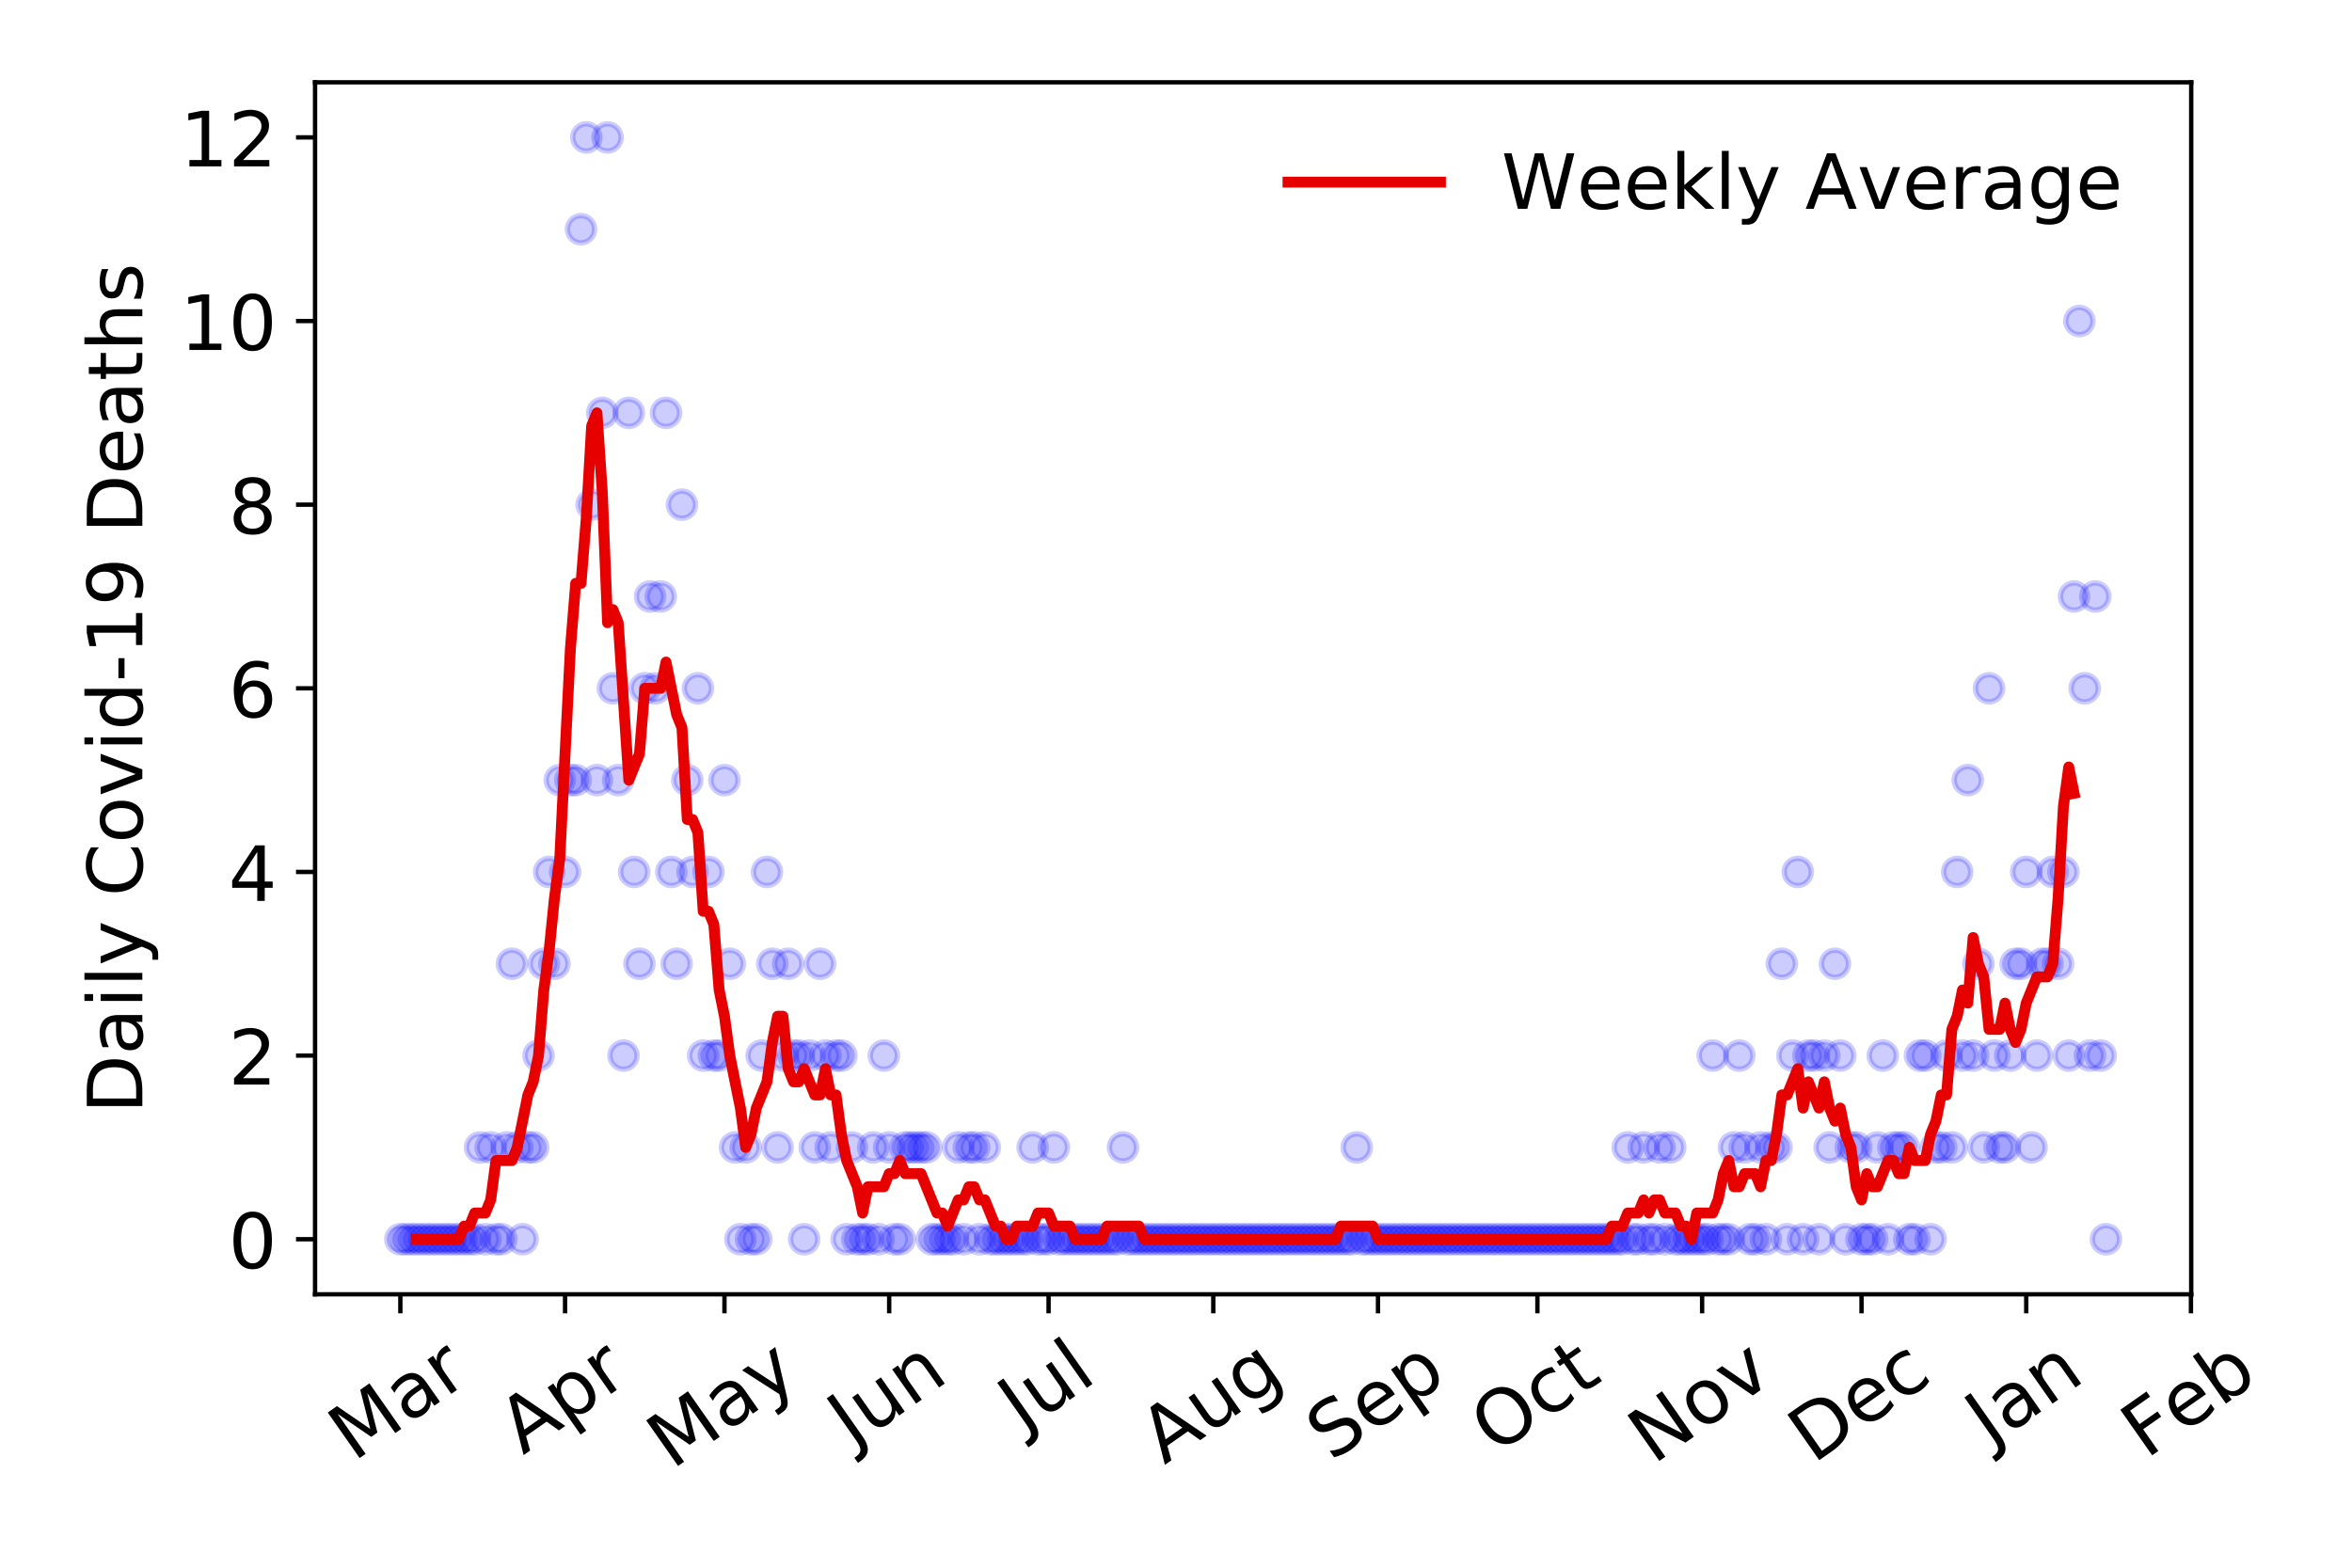 <?xml version="1.0" encoding="utf-8" standalone="no"?>
<!DOCTYPE svg PUBLIC "-//W3C//DTD SVG 1.1//EN"
  "http://www.w3.org/Graphics/SVG/1.1/DTD/svg11.dtd">
<!-- Created with matplotlib (https://matplotlib.org/) -->
<svg height="288pt" version="1.1" viewBox="0 0 432 288" width="432pt" xmlns="http://www.w3.org/2000/svg" xmlns:xlink="http://www.w3.org/1999/xlink">
 <defs>
  <style type="text/css">
*{stroke-linecap:butt;stroke-linejoin:round;}
  </style>
 </defs>
 <g id="figure_1">
  <g id="patch_1">
   <path d="M 0 288 
L 432 288 
L 432 0 
L 0 0 
z
" style="fill:#ffffff;"/>
  </g>
  <g id="axes_1">
   <g id="patch_2">
    <path d="M 57.87 237.778 
L 402.468 237.778 
L 402.468 15.12 
L 57.87 15.12 
z
" style="fill:#ffffff;"/>
   </g>
   <g id="matplotlib.axis_1">
    <g id="xtick_1">
     <g id="line2d_1">
      <defs>
       <path d="M 0 0 
L 0 3.5 
" id="mb7ada19b7a" style="stroke:#000000;stroke-width:0.8;"/>
      </defs>
      <g>
       <use style="stroke:#000000;stroke-width:0.8;" x="73.534" xlink:href="#mb7ada19b7a" y="237.778"/>
      </g>
     </g>
     <g id="text_1">
      <!-- Mar -->
      <defs>
       <path d="M 9.812 72.906 
L 24.516 72.906 
L 43.109 23.297 
L 61.812 72.906 
L 76.516 72.906 
L 76.516 0 
L 66.891 0 
L 66.891 64.016 
L 48.094 14.016 
L 38.188 14.016 
L 19.391 64.016 
L 19.391 0 
L 9.812 0 
z
" id="DejaVuSans-77"/>
       <path d="M 34.281 27.484 
Q 23.391 27.484 19.188 25 
Q 14.984 22.516 14.984 16.5 
Q 14.984 11.719 18.141 8.906 
Q 21.297 6.109 26.703 6.109 
Q 34.188 6.109 38.703 11.406 
Q 43.219 16.703 43.219 25.484 
L 43.219 27.484 
z
M 52.203 31.203 
L 52.203 0 
L 43.219 0 
L 43.219 8.297 
Q 40.141 3.328 35.547 0.953 
Q 30.953 -1.422 24.312 -1.422 
Q 15.922 -1.422 10.953 3.297 
Q 6 8.016 6 15.922 
Q 6 25.141 12.172 29.828 
Q 18.359 34.516 30.609 34.516 
L 43.219 34.516 
L 43.219 35.406 
Q 43.219 41.609 39.141 45 
Q 35.062 48.391 27.688 48.391 
Q 23 48.391 18.547 47.266 
Q 14.109 46.141 10.016 43.891 
L 10.016 52.203 
Q 14.938 54.109 19.578 55.047 
Q 24.219 56 28.609 56 
Q 40.484 56 46.344 49.844 
Q 52.203 43.703 52.203 31.203 
z
" id="DejaVuSans-97"/>
       <path d="M 41.109 46.297 
Q 39.594 47.172 37.812 47.578 
Q 36.031 48 33.891 48 
Q 26.266 48 22.188 43.047 
Q 18.109 38.094 18.109 28.812 
L 18.109 0 
L 9.078 0 
L 9.078 54.688 
L 18.109 54.688 
L 18.109 46.188 
Q 20.953 51.172 25.484 53.578 
Q 30.031 56 36.531 56 
Q 37.453 56 38.578 55.875 
Q 39.703 55.766 41.062 55.516 
z
" id="DejaVuSans-114"/>
      </defs>
      <g transform="translate(64.931 268.643)rotate(-35)scale(0.14 -0.14)">
       <use xlink:href="#DejaVuSans-77"/>
       <use x="86.279" xlink:href="#DejaVuSans-97"/>
       <use x="147.559" xlink:href="#DejaVuSans-114"/>
      </g>
     </g>
    </g>
    <g id="xtick_2">
     <g id="line2d_2">
      <g>
       <use style="stroke:#000000;stroke-width:0.8;" x="103.787" xlink:href="#mb7ada19b7a" y="237.778"/>
      </g>
     </g>
     <g id="text_2">
      <!-- Apr -->
      <defs>
       <path d="M 34.188 63.188 
L 20.797 26.906 
L 47.609 26.906 
z
M 28.609 72.906 
L 39.797 72.906 
L 67.578 0 
L 57.328 0 
L 50.688 18.703 
L 17.828 18.703 
L 11.188 0 
L 0.781 0 
z
" id="DejaVuSans-65"/>
       <path d="M 18.109 8.203 
L 18.109 -20.797 
L 9.078 -20.797 
L 9.078 54.688 
L 18.109 54.688 
L 18.109 46.391 
Q 20.953 51.266 25.266 53.625 
Q 29.594 56 35.594 56 
Q 45.562 56 51.781 48.094 
Q 58.016 40.188 58.016 27.297 
Q 58.016 14.406 51.781 6.484 
Q 45.562 -1.422 35.594 -1.422 
Q 29.594 -1.422 25.266 0.953 
Q 20.953 3.328 18.109 8.203 
z
M 48.688 27.297 
Q 48.688 37.203 44.609 42.844 
Q 40.531 48.484 33.406 48.484 
Q 26.266 48.484 22.188 42.844 
Q 18.109 37.203 18.109 27.297 
Q 18.109 17.391 22.188 11.75 
Q 26.266 6.109 33.406 6.109 
Q 40.531 6.109 44.609 11.75 
Q 48.688 17.391 48.688 27.297 
z
" id="DejaVuSans-112"/>
      </defs>
      <g transform="translate(96.083 267.384)rotate(-35)scale(0.14 -0.14)">
       <use xlink:href="#DejaVuSans-65"/>
       <use x="68.408" xlink:href="#DejaVuSans-112"/>
       <use x="131.885" xlink:href="#DejaVuSans-114"/>
      </g>
     </g>
    </g>
    <g id="xtick_3">
     <g id="line2d_3">
      <g>
       <use style="stroke:#000000;stroke-width:0.8;" x="133.065" xlink:href="#mb7ada19b7a" y="237.778"/>
      </g>
     </g>
     <g id="text_3">
      <!-- May -->
      <defs>
       <path d="M 32.172 -5.078 
Q 28.375 -14.844 24.75 -17.812 
Q 21.141 -20.797 15.094 -20.797 
L 7.906 -20.797 
L 7.906 -13.281 
L 13.188 -13.281 
Q 16.891 -13.281 18.938 -11.516 
Q 21 -9.766 23.484 -3.219 
L 25.094 0.875 
L 2.984 54.688 
L 12.5 54.688 
L 29.594 11.922 
L 46.688 54.688 
L 56.203 54.688 
z
" id="DejaVuSans-121"/>
      </defs>
      <g transform="translate(123.425 270.094)rotate(-35)scale(0.14 -0.14)">
       <use xlink:href="#DejaVuSans-77"/>
       <use x="86.279" xlink:href="#DejaVuSans-97"/>
       <use x="147.559" xlink:href="#DejaVuSans-121"/>
      </g>
     </g>
    </g>
    <g id="xtick_4">
     <g id="line2d_4">
      <g>
       <use style="stroke:#000000;stroke-width:0.8;" x="163.318" xlink:href="#mb7ada19b7a" y="237.778"/>
      </g>
     </g>
     <g id="text_4">
      <!-- Jun -->
      <defs>
       <path d="M 9.812 72.906 
L 19.672 72.906 
L 19.672 5.078 
Q 19.672 -8.109 14.672 -14.062 
Q 9.672 -20.016 -1.422 -20.016 
L -5.172 -20.016 
L -5.172 -11.719 
L -2.094 -11.719 
Q 4.438 -11.719 7.125 -8.047 
Q 9.812 -4.391 9.812 5.078 
z
" id="DejaVuSans-74"/>
       <path d="M 8.5 21.578 
L 8.5 54.688 
L 17.484 54.688 
L 17.484 21.922 
Q 17.484 14.156 20.5 10.266 
Q 23.531 6.391 29.594 6.391 
Q 36.859 6.391 41.078 11.031 
Q 45.312 15.672 45.312 23.688 
L 45.312 54.688 
L 54.297 54.688 
L 54.297 0 
L 45.312 0 
L 45.312 8.406 
Q 42.047 3.422 37.719 1 
Q 33.406 -1.422 27.688 -1.422 
Q 18.266 -1.422 13.375 4.438 
Q 8.5 10.297 8.5 21.578 
z
M 31.109 56 
z
" id="DejaVuSans-117"/>
       <path d="M 54.891 33.016 
L 54.891 0 
L 45.906 0 
L 45.906 32.719 
Q 45.906 40.484 42.875 44.328 
Q 39.844 48.188 33.797 48.188 
Q 26.516 48.188 22.312 43.547 
Q 18.109 38.922 18.109 30.906 
L 18.109 0 
L 9.078 0 
L 9.078 54.688 
L 18.109 54.688 
L 18.109 46.188 
Q 21.344 51.125 25.703 53.562 
Q 30.078 56 35.797 56 
Q 45.219 56 50.047 50.172 
Q 54.891 44.344 54.891 33.016 
z
" id="DejaVuSans-110"/>
      </defs>
      <g transform="translate(156.575 266.039)rotate(-35)scale(0.14 -0.14)">
       <use xlink:href="#DejaVuSans-74"/>
       <use x="29.492" xlink:href="#DejaVuSans-117"/>
       <use x="92.871" xlink:href="#DejaVuSans-110"/>
      </g>
     </g>
    </g>
    <g id="xtick_5">
     <g id="line2d_5">
      <g>
       <use style="stroke:#000000;stroke-width:0.8;" x="192.596" xlink:href="#mb7ada19b7a" y="237.778"/>
      </g>
     </g>
     <g id="text_5">
      <!-- Jul -->
      <defs>
       <path d="M 9.422 75.984 
L 18.406 75.984 
L 18.406 0 
L 9.422 0 
z
" id="DejaVuSans-108"/>
      </defs>
      <g transform="translate(187.893 263.181)rotate(-35)scale(0.14 -0.14)">
       <use xlink:href="#DejaVuSans-74"/>
       <use x="29.492" xlink:href="#DejaVuSans-117"/>
       <use x="92.871" xlink:href="#DejaVuSans-108"/>
      </g>
     </g>
    </g>
    <g id="xtick_6">
     <g id="line2d_6">
      <g>
       <use style="stroke:#000000;stroke-width:0.8;" x="222.85" xlink:href="#mb7ada19b7a" y="237.778"/>
      </g>
     </g>
     <g id="text_6">
      <!-- Aug -->
      <defs>
       <path d="M 45.406 27.984 
Q 45.406 37.75 41.375 43.109 
Q 37.359 48.484 30.078 48.484 
Q 22.859 48.484 18.828 43.109 
Q 14.797 37.75 14.797 27.984 
Q 14.797 18.266 18.828 12.891 
Q 22.859 7.516 30.078 7.516 
Q 37.359 7.516 41.375 12.891 
Q 45.406 18.266 45.406 27.984 
z
M 54.391 6.781 
Q 54.391 -7.172 48.188 -13.984 
Q 42 -20.797 29.203 -20.797 
Q 24.469 -20.797 20.266 -20.094 
Q 16.062 -19.391 12.109 -17.922 
L 12.109 -9.188 
Q 16.062 -11.328 19.922 -12.344 
Q 23.781 -13.375 27.781 -13.375 
Q 36.625 -13.375 41.016 -8.766 
Q 45.406 -4.156 45.406 5.172 
L 45.406 9.625 
Q 42.625 4.781 38.281 2.391 
Q 33.938 0 27.875 0 
Q 17.828 0 11.672 7.656 
Q 5.516 15.328 5.516 27.984 
Q 5.516 40.672 11.672 48.328 
Q 17.828 56 27.875 56 
Q 33.938 56 38.281 53.609 
Q 42.625 51.219 45.406 46.391 
L 45.406 54.688 
L 54.391 54.688 
z
" id="DejaVuSans-103"/>
      </defs>
      <g transform="translate(213.869 269.172)rotate(-35)scale(0.14 -0.14)">
       <use xlink:href="#DejaVuSans-65"/>
       <use x="68.408" xlink:href="#DejaVuSans-117"/>
       <use x="131.787" xlink:href="#DejaVuSans-103"/>
      </g>
     </g>
    </g>
    <g id="xtick_7">
     <g id="line2d_7">
      <g>
       <use style="stroke:#000000;stroke-width:0.8;" x="253.103" xlink:href="#mb7ada19b7a" y="237.778"/>
      </g>
     </g>
     <g id="text_7">
      <!-- Sep -->
      <defs>
       <path d="M 53.516 70.516 
L 53.516 60.891 
Q 47.906 63.578 42.922 64.891 
Q 37.938 66.219 33.297 66.219 
Q 25.25 66.219 20.875 63.094 
Q 16.5 59.969 16.5 54.203 
Q 16.5 49.359 19.406 46.891 
Q 22.312 44.438 30.422 42.922 
L 36.375 41.703 
Q 47.406 39.594 52.656 34.297 
Q 57.906 29 57.906 20.125 
Q 57.906 9.516 50.797 4.047 
Q 43.703 -1.422 29.984 -1.422 
Q 24.812 -1.422 18.969 -0.25 
Q 13.141 0.922 6.891 3.219 
L 6.891 13.375 
Q 12.891 10.016 18.656 8.297 
Q 24.422 6.594 29.984 6.594 
Q 38.422 6.594 43.016 9.906 
Q 47.609 13.234 47.609 19.391 
Q 47.609 24.75 44.312 27.781 
Q 41.016 30.812 33.5 32.328 
L 27.484 33.5 
Q 16.453 35.688 11.516 40.375 
Q 6.594 45.062 6.594 53.422 
Q 6.594 63.094 13.406 68.656 
Q 20.219 74.219 32.172 74.219 
Q 37.312 74.219 42.625 73.281 
Q 47.953 72.359 53.516 70.516 
z
" id="DejaVuSans-83"/>
       <path d="M 56.203 29.594 
L 56.203 25.203 
L 14.891 25.203 
Q 15.484 15.922 20.484 11.062 
Q 25.484 6.203 34.422 6.203 
Q 39.594 6.203 44.453 7.469 
Q 49.312 8.734 54.109 11.281 
L 54.109 2.781 
Q 49.266 0.734 44.188 -0.344 
Q 39.109 -1.422 33.891 -1.422 
Q 20.797 -1.422 13.156 6.188 
Q 5.516 13.812 5.516 26.812 
Q 5.516 40.234 12.766 48.109 
Q 20.016 56 32.328 56 
Q 43.359 56 49.781 48.891 
Q 56.203 41.797 56.203 29.594 
z
M 47.219 32.234 
Q 47.125 39.594 43.094 43.984 
Q 39.062 48.391 32.422 48.391 
Q 24.906 48.391 20.391 44.141 
Q 15.875 39.891 15.188 32.172 
z
" id="DejaVuSans-101"/>
      </defs>
      <g transform="translate(244.51 268.629)rotate(-35)scale(0.14 -0.14)">
       <use xlink:href="#DejaVuSans-83"/>
       <use x="63.477" xlink:href="#DejaVuSans-101"/>
       <use x="125" xlink:href="#DejaVuSans-112"/>
      </g>
     </g>
    </g>
    <g id="xtick_8">
     <g id="line2d_8">
      <g>
       <use style="stroke:#000000;stroke-width:0.8;" x="282.381" xlink:href="#mb7ada19b7a" y="237.778"/>
      </g>
     </g>
     <g id="text_8">
      <!-- Oct -->
      <defs>
       <path d="M 39.406 66.219 
Q 28.656 66.219 22.328 58.203 
Q 16.016 50.203 16.016 36.375 
Q 16.016 22.609 22.328 14.594 
Q 28.656 6.594 39.406 6.594 
Q 50.141 6.594 56.422 14.594 
Q 62.703 22.609 62.703 36.375 
Q 62.703 50.203 56.422 58.203 
Q 50.141 66.219 39.406 66.219 
z
M 39.406 74.219 
Q 54.734 74.219 63.906 63.938 
Q 73.094 53.656 73.094 36.375 
Q 73.094 19.141 63.906 8.859 
Q 54.734 -1.422 39.406 -1.422 
Q 24.031 -1.422 14.812 8.828 
Q 5.609 19.094 5.609 36.375 
Q 5.609 53.656 14.812 63.938 
Q 24.031 74.219 39.406 74.219 
z
" id="DejaVuSans-79"/>
       <path d="M 48.781 52.594 
L 48.781 44.188 
Q 44.969 46.297 41.141 47.344 
Q 37.312 48.391 33.406 48.391 
Q 24.656 48.391 19.812 42.844 
Q 14.984 37.312 14.984 27.297 
Q 14.984 17.281 19.812 11.734 
Q 24.656 6.203 33.406 6.203 
Q 37.312 6.203 41.141 7.25 
Q 44.969 8.297 48.781 10.406 
L 48.781 2.094 
Q 45.016 0.344 40.984 -0.531 
Q 36.969 -1.422 32.422 -1.422 
Q 20.062 -1.422 12.781 6.344 
Q 5.516 14.109 5.516 27.297 
Q 5.516 40.672 12.859 48.328 
Q 20.219 56 33.016 56 
Q 37.156 56 41.109 55.141 
Q 45.062 54.297 48.781 52.594 
z
" id="DejaVuSans-99"/>
       <path d="M 18.312 70.219 
L 18.312 54.688 
L 36.812 54.688 
L 36.812 47.703 
L 18.312 47.703 
L 18.312 18.016 
Q 18.312 11.328 20.141 9.422 
Q 21.969 7.516 27.594 7.516 
L 36.812 7.516 
L 36.812 0 
L 27.594 0 
Q 17.188 0 13.234 3.875 
Q 9.281 7.766 9.281 18.016 
L 9.281 47.703 
L 2.688 47.703 
L 2.688 54.688 
L 9.281 54.688 
L 9.281 70.219 
z
" id="DejaVuSans-116"/>
      </defs>
      <g transform="translate(274.682 267.377)rotate(-35)scale(0.14 -0.14)">
       <use xlink:href="#DejaVuSans-79"/>
       <use x="78.711" xlink:href="#DejaVuSans-99"/>
       <use x="133.691" xlink:href="#DejaVuSans-116"/>
      </g>
     </g>
    </g>
    <g id="xtick_9">
     <g id="line2d_9">
      <g>
       <use style="stroke:#000000;stroke-width:0.8;" x="312.635" xlink:href="#mb7ada19b7a" y="237.778"/>
      </g>
     </g>
     <g id="text_9">
      <!-- Nov -->
      <defs>
       <path d="M 9.812 72.906 
L 23.094 72.906 
L 55.422 11.922 
L 55.422 72.906 
L 64.984 72.906 
L 64.984 0 
L 51.703 0 
L 19.391 60.984 
L 19.391 0 
L 9.812 0 
z
" id="DejaVuSans-78"/>
       <path d="M 30.609 48.391 
Q 23.391 48.391 19.188 42.75 
Q 14.984 37.109 14.984 27.297 
Q 14.984 17.484 19.156 11.844 
Q 23.344 6.203 30.609 6.203 
Q 37.797 6.203 41.984 11.859 
Q 46.188 17.531 46.188 27.297 
Q 46.188 37.016 41.984 42.703 
Q 37.797 48.391 30.609 48.391 
z
M 30.609 56 
Q 42.328 56 49.016 48.375 
Q 55.719 40.766 55.719 27.297 
Q 55.719 13.875 49.016 6.219 
Q 42.328 -1.422 30.609 -1.422 
Q 18.844 -1.422 12.172 6.219 
Q 5.516 13.875 5.516 27.297 
Q 5.516 40.766 12.172 48.375 
Q 18.844 56 30.609 56 
z
" id="DejaVuSans-111"/>
       <path d="M 2.984 54.688 
L 12.5 54.688 
L 29.594 8.797 
L 46.688 54.688 
L 56.203 54.688 
L 35.688 0 
L 23.484 0 
z
" id="DejaVuSans-118"/>
      </defs>
      <g transform="translate(303.658 269.166)rotate(-35)scale(0.14 -0.14)">
       <use xlink:href="#DejaVuSans-78"/>
       <use x="74.805" xlink:href="#DejaVuSans-111"/>
       <use x="135.986" xlink:href="#DejaVuSans-118"/>
      </g>
     </g>
    </g>
    <g id="xtick_10">
     <g id="line2d_10">
      <g>
       <use style="stroke:#000000;stroke-width:0.8;" x="341.912" xlink:href="#mb7ada19b7a" y="237.778"/>
      </g>
     </g>
     <g id="text_10">
      <!-- Dec -->
      <defs>
       <path d="M 19.672 64.797 
L 19.672 8.109 
L 31.594 8.109 
Q 46.688 8.109 53.688 14.938 
Q 60.688 21.781 60.688 36.531 
Q 60.688 51.172 53.688 57.984 
Q 46.688 64.797 31.594 64.797 
z
M 9.812 72.906 
L 30.078 72.906 
Q 51.266 72.906 61.172 64.094 
Q 71.094 55.281 71.094 36.531 
Q 71.094 17.672 61.125 8.828 
Q 51.172 0 30.078 0 
L 9.812 0 
z
" id="DejaVuSans-68"/>
      </defs>
      <g transform="translate(333.032 269.032)rotate(-35)scale(0.14 -0.14)">
       <use xlink:href="#DejaVuSans-68"/>
       <use x="77.002" xlink:href="#DejaVuSans-101"/>
       <use x="138.525" xlink:href="#DejaVuSans-99"/>
      </g>
     </g>
    </g>
    <g id="xtick_11">
     <g id="line2d_11">
      <g>
       <use style="stroke:#000000;stroke-width:0.8;" x="372.166" xlink:href="#mb7ada19b7a" y="237.778"/>
      </g>
     </g>
     <g id="text_11">
      <!-- Jan -->
      <g transform="translate(365.542 265.871)rotate(-35)scale(0.14 -0.14)">
       <use xlink:href="#DejaVuSans-74"/>
       <use x="29.492" xlink:href="#DejaVuSans-97"/>
       <use x="90.771" xlink:href="#DejaVuSans-110"/>
      </g>
     </g>
    </g>
    <g id="xtick_12">
     <g id="line2d_12">
      <g>
       <use style="stroke:#000000;stroke-width:0.8;" x="402.419" xlink:href="#mb7ada19b7a" y="237.778"/>
      </g>
     </g>
     <g id="text_12">
      <!-- Feb -->
      <defs>
       <path d="M 9.812 72.906 
L 51.703 72.906 
L 51.703 64.594 
L 19.672 64.594 
L 19.672 43.109 
L 48.578 43.109 
L 48.578 34.812 
L 19.672 34.812 
L 19.672 0 
L 9.812 0 
z
" id="DejaVuSans-70"/>
       <path d="M 48.688 27.297 
Q 48.688 37.203 44.609 42.844 
Q 40.531 48.484 33.406 48.484 
Q 26.266 48.484 22.188 42.844 
Q 18.109 37.203 18.109 27.297 
Q 18.109 17.391 22.188 11.75 
Q 26.266 6.109 33.406 6.109 
Q 40.531 6.109 44.609 11.75 
Q 48.688 17.391 48.688 27.297 
z
M 18.109 46.391 
Q 20.953 51.266 25.266 53.625 
Q 29.594 56 35.594 56 
Q 45.562 56 51.781 48.094 
Q 58.016 40.188 58.016 27.297 
Q 58.016 14.406 51.781 6.484 
Q 45.562 -1.422 35.594 -1.422 
Q 29.594 -1.422 25.266 0.953 
Q 20.953 3.328 18.109 8.203 
L 18.109 0 
L 9.078 0 
L 9.078 75.984 
L 18.109 75.984 
z
" id="DejaVuSans-98"/>
      </defs>
      <g transform="translate(394.173 268.143)rotate(-35)scale(0.14 -0.14)">
       <use xlink:href="#DejaVuSans-70"/>
       <use x="57.441" xlink:href="#DejaVuSans-101"/>
       <use x="118.965" xlink:href="#DejaVuSans-98"/>
      </g>
     </g>
    </g>
   </g>
   <g id="matplotlib.axis_2">
    <g id="ytick_1">
     <g id="line2d_13">
      <defs>
       <path d="M 0 0 
L -3.5 0 
" id="mf54ccdef08" style="stroke:#000000;stroke-width:0.8;"/>
      </defs>
      <g>
       <use style="stroke:#000000;stroke-width:0.8;" x="57.87" xlink:href="#mf54ccdef08" y="227.657"/>
      </g>
     </g>
     <g id="text_13">
      <!-- 0 -->
      <defs>
       <path d="M 31.781 66.406 
Q 24.172 66.406 20.328 58.906 
Q 16.5 51.422 16.5 36.375 
Q 16.5 21.391 20.328 13.891 
Q 24.172 6.391 31.781 6.391 
Q 39.453 6.391 43.281 13.891 
Q 47.125 21.391 47.125 36.375 
Q 47.125 51.422 43.281 58.906 
Q 39.453 66.406 31.781 66.406 
z
M 31.781 74.219 
Q 44.047 74.219 50.516 64.516 
Q 56.984 54.828 56.984 36.375 
Q 56.984 17.969 50.516 8.266 
Q 44.047 -1.422 31.781 -1.422 
Q 19.531 -1.422 13.062 8.266 
Q 6.594 17.969 6.594 36.375 
Q 6.594 54.828 13.062 64.516 
Q 19.531 74.219 31.781 74.219 
z
" id="DejaVuSans-48"/>
      </defs>
      <g transform="translate(41.962 232.976)scale(0.14 -0.14)">
       <use xlink:href="#DejaVuSans-48"/>
      </g>
     </g>
    </g>
    <g id="ytick_2">
     <g id="line2d_14">
      <g>
       <use style="stroke:#000000;stroke-width:0.8;" x="57.87" xlink:href="#mf54ccdef08" y="193.921"/>
      </g>
     </g>
     <g id="text_14">
      <!-- 2 -->
      <defs>
       <path d="M 19.188 8.297 
L 53.609 8.297 
L 53.609 0 
L 7.328 0 
L 7.328 8.297 
Q 12.938 14.109 22.625 23.891 
Q 32.328 33.688 34.812 36.531 
Q 39.547 41.844 41.422 45.531 
Q 43.312 49.219 43.312 52.781 
Q 43.312 58.594 39.234 62.25 
Q 35.156 65.922 28.609 65.922 
Q 23.969 65.922 18.812 64.312 
Q 13.672 62.703 7.812 59.422 
L 7.812 69.391 
Q 13.766 71.781 18.938 73 
Q 24.125 74.219 28.422 74.219 
Q 39.75 74.219 46.484 68.547 
Q 53.219 62.891 53.219 53.422 
Q 53.219 48.922 51.531 44.891 
Q 49.859 40.875 45.406 35.406 
Q 44.188 33.984 37.641 27.219 
Q 31.109 20.453 19.188 8.297 
z
" id="DejaVuSans-50"/>
      </defs>
      <g transform="translate(41.962 199.24)scale(0.14 -0.14)">
       <use xlink:href="#DejaVuSans-50"/>
      </g>
     </g>
    </g>
    <g id="ytick_3">
     <g id="line2d_15">
      <g>
       <use style="stroke:#000000;stroke-width:0.8;" x="57.87" xlink:href="#mf54ccdef08" y="160.185"/>
      </g>
     </g>
     <g id="text_15">
      <!-- 4 -->
      <defs>
       <path d="M 37.797 64.312 
L 12.891 25.391 
L 37.797 25.391 
z
M 35.203 72.906 
L 47.609 72.906 
L 47.609 25.391 
L 58.016 25.391 
L 58.016 17.188 
L 47.609 17.188 
L 47.609 0 
L 37.797 0 
L 37.797 17.188 
L 4.891 17.188 
L 4.891 26.703 
z
" id="DejaVuSans-52"/>
      </defs>
      <g transform="translate(41.962 165.504)scale(0.14 -0.14)">
       <use xlink:href="#DejaVuSans-52"/>
      </g>
     </g>
    </g>
    <g id="ytick_4">
     <g id="line2d_16">
      <g>
       <use style="stroke:#000000;stroke-width:0.8;" x="57.87" xlink:href="#mf54ccdef08" y="126.449"/>
      </g>
     </g>
     <g id="text_16">
      <!-- 6 -->
      <defs>
       <path d="M 33.016 40.375 
Q 26.375 40.375 22.484 35.828 
Q 18.609 31.297 18.609 23.391 
Q 18.609 15.531 22.484 10.953 
Q 26.375 6.391 33.016 6.391 
Q 39.656 6.391 43.531 10.953 
Q 47.406 15.531 47.406 23.391 
Q 47.406 31.297 43.531 35.828 
Q 39.656 40.375 33.016 40.375 
z
M 52.594 71.297 
L 52.594 62.312 
Q 48.875 64.062 45.094 64.984 
Q 41.312 65.922 37.594 65.922 
Q 27.828 65.922 22.672 59.328 
Q 17.531 52.734 16.797 39.406 
Q 19.672 43.656 24.016 45.922 
Q 28.375 48.188 33.594 48.188 
Q 44.578 48.188 50.953 41.516 
Q 57.328 34.859 57.328 23.391 
Q 57.328 12.156 50.688 5.359 
Q 44.047 -1.422 33.016 -1.422 
Q 20.359 -1.422 13.672 8.266 
Q 6.984 17.969 6.984 36.375 
Q 6.984 53.656 15.188 63.938 
Q 23.391 74.219 37.203 74.219 
Q 40.922 74.219 44.703 73.484 
Q 48.484 72.75 52.594 71.297 
z
" id="DejaVuSans-54"/>
      </defs>
      <g transform="translate(41.962 131.768)scale(0.14 -0.14)">
       <use xlink:href="#DejaVuSans-54"/>
      </g>
     </g>
    </g>
    <g id="ytick_5">
     <g id="line2d_17">
      <g>
       <use style="stroke:#000000;stroke-width:0.8;" x="57.87" xlink:href="#mf54ccdef08" y="92.713"/>
      </g>
     </g>
     <g id="text_17">
      <!-- 8 -->
      <defs>
       <path d="M 31.781 34.625 
Q 24.75 34.625 20.719 30.859 
Q 16.703 27.094 16.703 20.516 
Q 16.703 13.922 20.719 10.156 
Q 24.75 6.391 31.781 6.391 
Q 38.812 6.391 42.859 10.172 
Q 46.922 13.969 46.922 20.516 
Q 46.922 27.094 42.891 30.859 
Q 38.875 34.625 31.781 34.625 
z
M 21.922 38.812 
Q 15.578 40.375 12.031 44.719 
Q 8.5 49.078 8.5 55.328 
Q 8.5 64.062 14.719 69.141 
Q 20.953 74.219 31.781 74.219 
Q 42.672 74.219 48.875 69.141 
Q 55.078 64.062 55.078 55.328 
Q 55.078 49.078 51.531 44.719 
Q 48 40.375 41.703 38.812 
Q 48.828 37.156 52.797 32.312 
Q 56.781 27.484 56.781 20.516 
Q 56.781 9.906 50.312 4.234 
Q 43.844 -1.422 31.781 -1.422 
Q 19.734 -1.422 13.25 4.234 
Q 6.781 9.906 6.781 20.516 
Q 6.781 27.484 10.781 32.312 
Q 14.797 37.156 21.922 38.812 
z
M 18.312 54.391 
Q 18.312 48.734 21.844 45.562 
Q 25.391 42.391 31.781 42.391 
Q 38.141 42.391 41.719 45.562 
Q 45.312 48.734 45.312 54.391 
Q 45.312 60.062 41.719 63.234 
Q 38.141 66.406 31.781 66.406 
Q 25.391 66.406 21.844 63.234 
Q 18.312 60.062 18.312 54.391 
z
" id="DejaVuSans-56"/>
      </defs>
      <g transform="translate(41.962 98.032)scale(0.14 -0.14)">
       <use xlink:href="#DejaVuSans-56"/>
      </g>
     </g>
    </g>
    <g id="ytick_6">
     <g id="line2d_18">
      <g>
       <use style="stroke:#000000;stroke-width:0.8;" x="57.87" xlink:href="#mf54ccdef08" y="58.977"/>
      </g>
     </g>
     <g id="text_18">
      <!-- 10 -->
      <defs>
       <path d="M 12.406 8.297 
L 28.516 8.297 
L 28.516 63.922 
L 10.984 60.406 
L 10.984 69.391 
L 28.422 72.906 
L 38.281 72.906 
L 38.281 8.297 
L 54.391 8.297 
L 54.391 0 
L 12.406 0 
z
" id="DejaVuSans-49"/>
      </defs>
      <g transform="translate(33.055 64.296)scale(0.14 -0.14)">
       <use xlink:href="#DejaVuSans-49"/>
       <use x="63.623" xlink:href="#DejaVuSans-48"/>
      </g>
     </g>
    </g>
    <g id="ytick_7">
     <g id="line2d_19">
      <g>
       <use style="stroke:#000000;stroke-width:0.8;" x="57.87" xlink:href="#mf54ccdef08" y="25.241"/>
      </g>
     </g>
     <g id="text_19">
      <!-- 12 -->
      <g transform="translate(33.055 30.56)scale(0.14 -0.14)">
       <use xlink:href="#DejaVuSans-49"/>
       <use x="63.623" xlink:href="#DejaVuSans-50"/>
      </g>
     </g>
    </g>
    <g id="text_20">
     <!-- Daily Covid-19 Deaths -->
     <defs>
      <path d="M 9.422 54.688 
L 18.406 54.688 
L 18.406 0 
L 9.422 0 
z
M 9.422 75.984 
L 18.406 75.984 
L 18.406 64.594 
L 9.422 64.594 
z
" id="DejaVuSans-105"/>
      <path id="DejaVuSans-32"/>
      <path d="M 64.406 67.281 
L 64.406 56.891 
Q 59.422 61.531 53.781 63.812 
Q 48.141 66.109 41.797 66.109 
Q 29.297 66.109 22.656 58.469 
Q 16.016 50.828 16.016 36.375 
Q 16.016 21.969 22.656 14.328 
Q 29.297 6.688 41.797 6.688 
Q 48.141 6.688 53.781 8.984 
Q 59.422 11.281 64.406 15.922 
L 64.406 5.609 
Q 59.234 2.094 53.438 0.328 
Q 47.656 -1.422 41.219 -1.422 
Q 24.656 -1.422 15.125 8.703 
Q 5.609 18.844 5.609 36.375 
Q 5.609 53.953 15.125 64.078 
Q 24.656 74.219 41.219 74.219 
Q 47.75 74.219 53.531 72.484 
Q 59.328 70.75 64.406 67.281 
z
" id="DejaVuSans-67"/>
      <path d="M 45.406 46.391 
L 45.406 75.984 
L 54.391 75.984 
L 54.391 0 
L 45.406 0 
L 45.406 8.203 
Q 42.578 3.328 38.25 0.953 
Q 33.938 -1.422 27.875 -1.422 
Q 17.969 -1.422 11.734 6.484 
Q 5.516 14.406 5.516 27.297 
Q 5.516 40.188 11.734 48.094 
Q 17.969 56 27.875 56 
Q 33.938 56 38.25 53.625 
Q 42.578 51.266 45.406 46.391 
z
M 14.797 27.297 
Q 14.797 17.391 18.875 11.75 
Q 22.953 6.109 30.078 6.109 
Q 37.203 6.109 41.297 11.75 
Q 45.406 17.391 45.406 27.297 
Q 45.406 37.203 41.297 42.844 
Q 37.203 48.484 30.078 48.484 
Q 22.953 48.484 18.875 42.844 
Q 14.797 37.203 14.797 27.297 
z
" id="DejaVuSans-100"/>
      <path d="M 4.891 31.391 
L 31.203 31.391 
L 31.203 23.391 
L 4.891 23.391 
z
" id="DejaVuSans-45"/>
      <path d="M 10.984 1.516 
L 10.984 10.5 
Q 14.703 8.734 18.5 7.812 
Q 22.312 6.891 25.984 6.891 
Q 35.75 6.891 40.891 13.453 
Q 46.047 20.016 46.781 33.406 
Q 43.953 29.203 39.594 26.953 
Q 35.25 24.703 29.984 24.703 
Q 19.047 24.703 12.672 31.312 
Q 6.297 37.938 6.297 49.422 
Q 6.297 60.641 12.938 67.422 
Q 19.578 74.219 30.609 74.219 
Q 43.266 74.219 49.922 64.516 
Q 56.594 54.828 56.594 36.375 
Q 56.594 19.141 48.406 8.859 
Q 40.234 -1.422 26.422 -1.422 
Q 22.703 -1.422 18.891 -0.688 
Q 15.094 0.047 10.984 1.516 
z
M 30.609 32.422 
Q 37.25 32.422 41.125 36.953 
Q 45.016 41.5 45.016 49.422 
Q 45.016 57.281 41.125 61.844 
Q 37.25 66.406 30.609 66.406 
Q 23.969 66.406 20.094 61.844 
Q 16.219 57.281 16.219 49.422 
Q 16.219 41.5 20.094 36.953 
Q 23.969 32.422 30.609 32.422 
z
" id="DejaVuSans-57"/>
      <path d="M 54.891 33.016 
L 54.891 0 
L 45.906 0 
L 45.906 32.719 
Q 45.906 40.484 42.875 44.328 
Q 39.844 48.188 33.797 48.188 
Q 26.516 48.188 22.312 43.547 
Q 18.109 38.922 18.109 30.906 
L 18.109 0 
L 9.078 0 
L 9.078 75.984 
L 18.109 75.984 
L 18.109 46.188 
Q 21.344 51.125 25.703 53.562 
Q 30.078 56 35.797 56 
Q 45.219 56 50.047 50.172 
Q 54.891 44.344 54.891 33.016 
z
" id="DejaVuSans-104"/>
      <path d="M 44.281 53.078 
L 44.281 44.578 
Q 40.484 46.531 36.375 47.5 
Q 32.281 48.484 27.875 48.484 
Q 21.188 48.484 17.844 46.438 
Q 14.5 44.391 14.5 40.281 
Q 14.5 37.156 16.891 35.375 
Q 19.281 33.594 26.516 31.984 
L 29.594 31.297 
Q 39.156 29.25 43.188 25.516 
Q 47.219 21.781 47.219 15.094 
Q 47.219 7.469 41.188 3.016 
Q 35.156 -1.422 24.609 -1.422 
Q 20.219 -1.422 15.453 -0.562 
Q 10.688 0.297 5.422 2 
L 5.422 11.281 
Q 10.406 8.688 15.234 7.391 
Q 20.062 6.109 24.812 6.109 
Q 31.156 6.109 34.562 8.281 
Q 37.984 10.453 37.984 14.406 
Q 37.984 18.062 35.516 20.016 
Q 33.062 21.969 24.703 23.781 
L 21.578 24.516 
Q 13.234 26.266 9.516 29.906 
Q 5.812 33.547 5.812 39.891 
Q 5.812 47.609 11.281 51.797 
Q 16.75 56 26.812 56 
Q 31.781 56 36.172 55.266 
Q 40.578 54.547 44.281 53.078 
z
" id="DejaVuSans-115"/>
     </defs>
     <g transform="translate(26.143 204.56)rotate(-90)scale(0.14 -0.14)">
      <use xlink:href="#DejaVuSans-68"/>
      <use x="77.002" xlink:href="#DejaVuSans-97"/>
      <use x="138.281" xlink:href="#DejaVuSans-105"/>
      <use x="166.064" xlink:href="#DejaVuSans-108"/>
      <use x="193.848" xlink:href="#DejaVuSans-121"/>
      <use x="253.027" xlink:href="#DejaVuSans-32"/>
      <use x="284.814" xlink:href="#DejaVuSans-67"/>
      <use x="354.639" xlink:href="#DejaVuSans-111"/>
      <use x="415.82" xlink:href="#DejaVuSans-118"/>
      <use x="475" xlink:href="#DejaVuSans-105"/>
      <use x="502.783" xlink:href="#DejaVuSans-100"/>
      <use x="566.26" xlink:href="#DejaVuSans-45"/>
      <use x="602.344" xlink:href="#DejaVuSans-49"/>
      <use x="665.967" xlink:href="#DejaVuSans-57"/>
      <use x="729.59" xlink:href="#DejaVuSans-32"/>
      <use x="761.377" xlink:href="#DejaVuSans-68"/>
      <use x="838.379" xlink:href="#DejaVuSans-101"/>
      <use x="899.902" xlink:href="#DejaVuSans-97"/>
      <use x="961.182" xlink:href="#DejaVuSans-116"/>
      <use x="1000.391" xlink:href="#DejaVuSans-104"/>
      <use x="1063.77" xlink:href="#DejaVuSans-115"/>
     </g>
    </g>
   </g>
   <g id="line2d_20">
    <defs>
     <path d="M 0 2.5 
C 0.663 2.5 1.299 2.237 1.768 1.768 
C 2.237 1.299 2.5 0.663 2.5 0 
C 2.5 -0.663 2.237 -1.299 1.768 -1.768 
C 1.299 -2.237 0.663 -2.5 0 -2.5 
C -0.663 -2.5 -1.299 -2.237 -1.768 -1.768 
C -2.237 -1.299 -2.5 -0.663 -2.5 0 
C -2.5 0.663 -2.237 1.299 -1.768 1.768 
C -1.299 2.237 -0.663 2.5 0 2.5 
z
" id="mb23520ae2c" style="stroke:#0000ff;stroke-opacity:0.2;"/>
    </defs>
    <g clip-path="url(#p59be7e1733)">
     <use style="fill:#0000ff;fill-opacity:0.2;stroke:#0000ff;stroke-opacity:0.2;" x="73.534" xlink:href="#mb23520ae2c" y="227.657"/>
     <use style="fill:#0000ff;fill-opacity:0.2;stroke:#0000ff;stroke-opacity:0.2;" x="74.509" xlink:href="#mb23520ae2c" y="227.657"/>
     <use style="fill:#0000ff;fill-opacity:0.2;stroke:#0000ff;stroke-opacity:0.2;" x="75.485" xlink:href="#mb23520ae2c" y="227.657"/>
     <use style="fill:#0000ff;fill-opacity:0.2;stroke:#0000ff;stroke-opacity:0.2;" x="76.461" xlink:href="#mb23520ae2c" y="227.657"/>
     <use style="fill:#0000ff;fill-opacity:0.2;stroke:#0000ff;stroke-opacity:0.2;" x="77.437" xlink:href="#mb23520ae2c" y="227.657"/>
     <use style="fill:#0000ff;fill-opacity:0.2;stroke:#0000ff;stroke-opacity:0.2;" x="78.413" xlink:href="#mb23520ae2c" y="227.657"/>
     <use style="fill:#0000ff;fill-opacity:0.2;stroke:#0000ff;stroke-opacity:0.2;" x="79.389" xlink:href="#mb23520ae2c" y="227.657"/>
     <use style="fill:#0000ff;fill-opacity:0.2;stroke:#0000ff;stroke-opacity:0.2;" x="80.365" xlink:href="#mb23520ae2c" y="227.657"/>
     <use style="fill:#0000ff;fill-opacity:0.2;stroke:#0000ff;stroke-opacity:0.2;" x="81.341" xlink:href="#mb23520ae2c" y="227.657"/>
     <use style="fill:#0000ff;fill-opacity:0.2;stroke:#0000ff;stroke-opacity:0.2;" x="82.317" xlink:href="#mb23520ae2c" y="227.657"/>
     <use style="fill:#0000ff;fill-opacity:0.2;stroke:#0000ff;stroke-opacity:0.2;" x="83.293" xlink:href="#mb23520ae2c" y="227.657"/>
     <use style="fill:#0000ff;fill-opacity:0.2;stroke:#0000ff;stroke-opacity:0.2;" x="84.269" xlink:href="#mb23520ae2c" y="227.657"/>
     <use style="fill:#0000ff;fill-opacity:0.2;stroke:#0000ff;stroke-opacity:0.2;" x="85.245" xlink:href="#mb23520ae2c" y="227.657"/>
     <use style="fill:#0000ff;fill-opacity:0.2;stroke:#0000ff;stroke-opacity:0.2;" x="86.221" xlink:href="#mb23520ae2c" y="227.657"/>
     <use style="fill:#0000ff;fill-opacity:0.2;stroke:#0000ff;stroke-opacity:0.2;" x="87.196" xlink:href="#mb23520ae2c" y="227.657"/>
     <use style="fill:#0000ff;fill-opacity:0.2;stroke:#0000ff;stroke-opacity:0.2;" x="88.172" xlink:href="#mb23520ae2c" y="210.789"/>
     <use style="fill:#0000ff;fill-opacity:0.2;stroke:#0000ff;stroke-opacity:0.2;" x="89.148" xlink:href="#mb23520ae2c" y="227.657"/>
     <use style="fill:#0000ff;fill-opacity:0.2;stroke:#0000ff;stroke-opacity:0.2;" x="90.124" xlink:href="#mb23520ae2c" y="210.789"/>
     <use style="fill:#0000ff;fill-opacity:0.2;stroke:#0000ff;stroke-opacity:0.2;" x="91.1" xlink:href="#mb23520ae2c" y="227.657"/>
     <use style="fill:#0000ff;fill-opacity:0.2;stroke:#0000ff;stroke-opacity:0.2;" x="92.076" xlink:href="#mb23520ae2c" y="227.657"/>
     <use style="fill:#0000ff;fill-opacity:0.2;stroke:#0000ff;stroke-opacity:0.2;" x="93.052" xlink:href="#mb23520ae2c" y="210.789"/>
     <use style="fill:#0000ff;fill-opacity:0.2;stroke:#0000ff;stroke-opacity:0.2;" x="94.028" xlink:href="#mb23520ae2c" y="177.053"/>
     <use style="fill:#0000ff;fill-opacity:0.2;stroke:#0000ff;stroke-opacity:0.2;" x="95.004" xlink:href="#mb23520ae2c" y="210.789"/>
     <use style="fill:#0000ff;fill-opacity:0.2;stroke:#0000ff;stroke-opacity:0.2;" x="95.98" xlink:href="#mb23520ae2c" y="227.657"/>
     <use style="fill:#0000ff;fill-opacity:0.2;stroke:#0000ff;stroke-opacity:0.2;" x="96.956" xlink:href="#mb23520ae2c" y="210.789"/>
     <use style="fill:#0000ff;fill-opacity:0.2;stroke:#0000ff;stroke-opacity:0.2;" x="97.932" xlink:href="#mb23520ae2c" y="210.789"/>
     <use style="fill:#0000ff;fill-opacity:0.2;stroke:#0000ff;stroke-opacity:0.2;" x="98.908" xlink:href="#mb23520ae2c" y="193.921"/>
     <use style="fill:#0000ff;fill-opacity:0.2;stroke:#0000ff;stroke-opacity:0.2;" x="99.883" xlink:href="#mb23520ae2c" y="177.053"/>
     <use style="fill:#0000ff;fill-opacity:0.2;stroke:#0000ff;stroke-opacity:0.2;" x="100.859" xlink:href="#mb23520ae2c" y="160.185"/>
     <use style="fill:#0000ff;fill-opacity:0.2;stroke:#0000ff;stroke-opacity:0.2;" x="101.835" xlink:href="#mb23520ae2c" y="177.053"/>
     <use style="fill:#0000ff;fill-opacity:0.2;stroke:#0000ff;stroke-opacity:0.2;" x="102.811" xlink:href="#mb23520ae2c" y="143.317"/>
     <use style="fill:#0000ff;fill-opacity:0.2;stroke:#0000ff;stroke-opacity:0.2;" x="103.787" xlink:href="#mb23520ae2c" y="160.185"/>
     <use style="fill:#0000ff;fill-opacity:0.2;stroke:#0000ff;stroke-opacity:0.2;" x="104.763" xlink:href="#mb23520ae2c" y="143.317"/>
     <use style="fill:#0000ff;fill-opacity:0.2;stroke:#0000ff;stroke-opacity:0.2;" x="105.739" xlink:href="#mb23520ae2c" y="143.317"/>
     <use style="fill:#0000ff;fill-opacity:0.2;stroke:#0000ff;stroke-opacity:0.2;" x="106.715" xlink:href="#mb23520ae2c" y="42.109"/>
     <use style="fill:#0000ff;fill-opacity:0.2;stroke:#0000ff;stroke-opacity:0.2;" x="107.691" xlink:href="#mb23520ae2c" y="25.241"/>
     <use style="fill:#0000ff;fill-opacity:0.2;stroke:#0000ff;stroke-opacity:0.2;" x="108.667" xlink:href="#mb23520ae2c" y="92.713"/>
     <use style="fill:#0000ff;fill-opacity:0.2;stroke:#0000ff;stroke-opacity:0.2;" x="109.643" xlink:href="#mb23520ae2c" y="143.317"/>
     <use style="fill:#0000ff;fill-opacity:0.2;stroke:#0000ff;stroke-opacity:0.2;" x="110.619" xlink:href="#mb23520ae2c" y="75.845"/>
     <use style="fill:#0000ff;fill-opacity:0.2;stroke:#0000ff;stroke-opacity:0.2;" x="111.595" xlink:href="#mb23520ae2c" y="25.241"/>
     <use style="fill:#0000ff;fill-opacity:0.2;stroke:#0000ff;stroke-opacity:0.2;" x="112.57" xlink:href="#mb23520ae2c" y="126.449"/>
     <use style="fill:#0000ff;fill-opacity:0.2;stroke:#0000ff;stroke-opacity:0.2;" x="113.546" xlink:href="#mb23520ae2c" y="143.317"/>
     <use style="fill:#0000ff;fill-opacity:0.2;stroke:#0000ff;stroke-opacity:0.2;" x="114.522" xlink:href="#mb23520ae2c" y="193.921"/>
     <use style="fill:#0000ff;fill-opacity:0.2;stroke:#0000ff;stroke-opacity:0.2;" x="115.498" xlink:href="#mb23520ae2c" y="75.845"/>
     <use style="fill:#0000ff;fill-opacity:0.2;stroke:#0000ff;stroke-opacity:0.2;" x="116.474" xlink:href="#mb23520ae2c" y="160.185"/>
     <use style="fill:#0000ff;fill-opacity:0.2;stroke:#0000ff;stroke-opacity:0.2;" x="117.45" xlink:href="#mb23520ae2c" y="177.053"/>
     <use style="fill:#0000ff;fill-opacity:0.2;stroke:#0000ff;stroke-opacity:0.2;" x="118.426" xlink:href="#mb23520ae2c" y="126.449"/>
     <use style="fill:#0000ff;fill-opacity:0.2;stroke:#0000ff;stroke-opacity:0.2;" x="119.402" xlink:href="#mb23520ae2c" y="109.581"/>
     <use style="fill:#0000ff;fill-opacity:0.2;stroke:#0000ff;stroke-opacity:0.2;" x="120.378" xlink:href="#mb23520ae2c" y="126.449"/>
     <use style="fill:#0000ff;fill-opacity:0.2;stroke:#0000ff;stroke-opacity:0.2;" x="121.354" xlink:href="#mb23520ae2c" y="109.581"/>
     <use style="fill:#0000ff;fill-opacity:0.2;stroke:#0000ff;stroke-opacity:0.2;" x="122.33" xlink:href="#mb23520ae2c" y="75.845"/>
     <use style="fill:#0000ff;fill-opacity:0.2;stroke:#0000ff;stroke-opacity:0.2;" x="123.306" xlink:href="#mb23520ae2c" y="160.185"/>
     <use style="fill:#0000ff;fill-opacity:0.2;stroke:#0000ff;stroke-opacity:0.2;" x="124.282" xlink:href="#mb23520ae2c" y="177.053"/>
     <use style="fill:#0000ff;fill-opacity:0.2;stroke:#0000ff;stroke-opacity:0.2;" x="125.257" xlink:href="#mb23520ae2c" y="92.713"/>
     <use style="fill:#0000ff;fill-opacity:0.2;stroke:#0000ff;stroke-opacity:0.2;" x="126.233" xlink:href="#mb23520ae2c" y="143.317"/>
     <use style="fill:#0000ff;fill-opacity:0.2;stroke:#0000ff;stroke-opacity:0.2;" x="127.209" xlink:href="#mb23520ae2c" y="160.185"/>
     <use style="fill:#0000ff;fill-opacity:0.2;stroke:#0000ff;stroke-opacity:0.2;" x="128.185" xlink:href="#mb23520ae2c" y="126.449"/>
     <use style="fill:#0000ff;fill-opacity:0.2;stroke:#0000ff;stroke-opacity:0.2;" x="129.161" xlink:href="#mb23520ae2c" y="193.921"/>
     <use style="fill:#0000ff;fill-opacity:0.2;stroke:#0000ff;stroke-opacity:0.2;" x="130.137" xlink:href="#mb23520ae2c" y="160.185"/>
     <use style="fill:#0000ff;fill-opacity:0.2;stroke:#0000ff;stroke-opacity:0.2;" x="131.113" xlink:href="#mb23520ae2c" y="193.921"/>
     <use style="fill:#0000ff;fill-opacity:0.2;stroke:#0000ff;stroke-opacity:0.2;" x="132.089" xlink:href="#mb23520ae2c" y="193.921"/>
     <use style="fill:#0000ff;fill-opacity:0.2;stroke:#0000ff;stroke-opacity:0.2;" x="133.065" xlink:href="#mb23520ae2c" y="143.317"/>
     <use style="fill:#0000ff;fill-opacity:0.2;stroke:#0000ff;stroke-opacity:0.2;" x="134.041" xlink:href="#mb23520ae2c" y="177.053"/>
     <use style="fill:#0000ff;fill-opacity:0.2;stroke:#0000ff;stroke-opacity:0.2;" x="135.017" xlink:href="#mb23520ae2c" y="210.789"/>
     <use style="fill:#0000ff;fill-opacity:0.2;stroke:#0000ff;stroke-opacity:0.2;" x="135.993" xlink:href="#mb23520ae2c" y="227.657"/>
     <use style="fill:#0000ff;fill-opacity:0.2;stroke:#0000ff;stroke-opacity:0.2;" x="136.969" xlink:href="#mb23520ae2c" y="210.789"/>
     <use style="fill:#0000ff;fill-opacity:0.2;stroke:#0000ff;stroke-opacity:0.2;" x="137.944" xlink:href="#mb23520ae2c" y="227.657"/>
     <use style="fill:#0000ff;fill-opacity:0.2;stroke:#0000ff;stroke-opacity:0.2;" x="138.92" xlink:href="#mb23520ae2c" y="227.657"/>
     <use style="fill:#0000ff;fill-opacity:0.2;stroke:#0000ff;stroke-opacity:0.2;" x="139.896" xlink:href="#mb23520ae2c" y="193.921"/>
     <use style="fill:#0000ff;fill-opacity:0.2;stroke:#0000ff;stroke-opacity:0.2;" x="140.872" xlink:href="#mb23520ae2c" y="160.185"/>
     <use style="fill:#0000ff;fill-opacity:0.2;stroke:#0000ff;stroke-opacity:0.2;" x="141.848" xlink:href="#mb23520ae2c" y="177.053"/>
     <use style="fill:#0000ff;fill-opacity:0.2;stroke:#0000ff;stroke-opacity:0.2;" x="142.824" xlink:href="#mb23520ae2c" y="210.789"/>
     <use style="fill:#0000ff;fill-opacity:0.2;stroke:#0000ff;stroke-opacity:0.2;" x="143.8" xlink:href="#mb23520ae2c" y="193.921"/>
     <use style="fill:#0000ff;fill-opacity:0.2;stroke:#0000ff;stroke-opacity:0.2;" x="144.776" xlink:href="#mb23520ae2c" y="177.053"/>
     <use style="fill:#0000ff;fill-opacity:0.2;stroke:#0000ff;stroke-opacity:0.2;" x="145.752" xlink:href="#mb23520ae2c" y="193.921"/>
     <use style="fill:#0000ff;fill-opacity:0.2;stroke:#0000ff;stroke-opacity:0.2;" x="146.728" xlink:href="#mb23520ae2c" y="193.921"/>
     <use style="fill:#0000ff;fill-opacity:0.2;stroke:#0000ff;stroke-opacity:0.2;" x="147.704" xlink:href="#mb23520ae2c" y="227.657"/>
     <use style="fill:#0000ff;fill-opacity:0.2;stroke:#0000ff;stroke-opacity:0.2;" x="148.68" xlink:href="#mb23520ae2c" y="193.921"/>
     <use style="fill:#0000ff;fill-opacity:0.2;stroke:#0000ff;stroke-opacity:0.2;" x="149.655" xlink:href="#mb23520ae2c" y="210.789"/>
     <use style="fill:#0000ff;fill-opacity:0.2;stroke:#0000ff;stroke-opacity:0.2;" x="150.631" xlink:href="#mb23520ae2c" y="177.053"/>
     <use style="fill:#0000ff;fill-opacity:0.2;stroke:#0000ff;stroke-opacity:0.2;" x="151.607" xlink:href="#mb23520ae2c" y="193.921"/>
     <use style="fill:#0000ff;fill-opacity:0.2;stroke:#0000ff;stroke-opacity:0.2;" x="152.583" xlink:href="#mb23520ae2c" y="210.789"/>
     <use style="fill:#0000ff;fill-opacity:0.2;stroke:#0000ff;stroke-opacity:0.2;" x="153.559" xlink:href="#mb23520ae2c" y="193.921"/>
     <use style="fill:#0000ff;fill-opacity:0.2;stroke:#0000ff;stroke-opacity:0.2;" x="154.535" xlink:href="#mb23520ae2c" y="193.921"/>
     <use style="fill:#0000ff;fill-opacity:0.2;stroke:#0000ff;stroke-opacity:0.2;" x="155.511" xlink:href="#mb23520ae2c" y="227.657"/>
     <use style="fill:#0000ff;fill-opacity:0.2;stroke:#0000ff;stroke-opacity:0.2;" x="156.487" xlink:href="#mb23520ae2c" y="210.789"/>
     <use style="fill:#0000ff;fill-opacity:0.2;stroke:#0000ff;stroke-opacity:0.2;" x="157.463" xlink:href="#mb23520ae2c" y="227.657"/>
     <use style="fill:#0000ff;fill-opacity:0.2;stroke:#0000ff;stroke-opacity:0.2;" x="158.439" xlink:href="#mb23520ae2c" y="227.657"/>
     <use style="fill:#0000ff;fill-opacity:0.2;stroke:#0000ff;stroke-opacity:0.2;" x="159.415" xlink:href="#mb23520ae2c" y="227.657"/>
     <use style="fill:#0000ff;fill-opacity:0.2;stroke:#0000ff;stroke-opacity:0.2;" x="160.391" xlink:href="#mb23520ae2c" y="210.789"/>
     <use style="fill:#0000ff;fill-opacity:0.2;stroke:#0000ff;stroke-opacity:0.2;" x="161.367" xlink:href="#mb23520ae2c" y="227.657"/>
     <use style="fill:#0000ff;fill-opacity:0.2;stroke:#0000ff;stroke-opacity:0.2;" x="162.342" xlink:href="#mb23520ae2c" y="193.921"/>
     <use style="fill:#0000ff;fill-opacity:0.2;stroke:#0000ff;stroke-opacity:0.2;" x="163.318" xlink:href="#mb23520ae2c" y="210.789"/>
     <use style="fill:#0000ff;fill-opacity:0.2;stroke:#0000ff;stroke-opacity:0.2;" x="164.294" xlink:href="#mb23520ae2c" y="227.657"/>
     <use style="fill:#0000ff;fill-opacity:0.2;stroke:#0000ff;stroke-opacity:0.2;" x="165.27" xlink:href="#mb23520ae2c" y="227.657"/>
     <use style="fill:#0000ff;fill-opacity:0.2;stroke:#0000ff;stroke-opacity:0.2;" x="166.246" xlink:href="#mb23520ae2c" y="210.789"/>
     <use style="fill:#0000ff;fill-opacity:0.2;stroke:#0000ff;stroke-opacity:0.2;" x="167.222" xlink:href="#mb23520ae2c" y="210.789"/>
     <use style="fill:#0000ff;fill-opacity:0.2;stroke:#0000ff;stroke-opacity:0.2;" x="168.198" xlink:href="#mb23520ae2c" y="210.789"/>
     <use style="fill:#0000ff;fill-opacity:0.2;stroke:#0000ff;stroke-opacity:0.2;" x="169.174" xlink:href="#mb23520ae2c" y="210.789"/>
     <use style="fill:#0000ff;fill-opacity:0.2;stroke:#0000ff;stroke-opacity:0.2;" x="170.15" xlink:href="#mb23520ae2c" y="210.789"/>
     <use style="fill:#0000ff;fill-opacity:0.2;stroke:#0000ff;stroke-opacity:0.2;" x="171.126" xlink:href="#mb23520ae2c" y="227.657"/>
     <use style="fill:#0000ff;fill-opacity:0.2;stroke:#0000ff;stroke-opacity:0.2;" x="172.102" xlink:href="#mb23520ae2c" y="227.657"/>
     <use style="fill:#0000ff;fill-opacity:0.2;stroke:#0000ff;stroke-opacity:0.2;" x="173.078" xlink:href="#mb23520ae2c" y="227.657"/>
     <use style="fill:#0000ff;fill-opacity:0.2;stroke:#0000ff;stroke-opacity:0.2;" x="174.054" xlink:href="#mb23520ae2c" y="227.657"/>
     <use style="fill:#0000ff;fill-opacity:0.2;stroke:#0000ff;stroke-opacity:0.2;" x="175.029" xlink:href="#mb23520ae2c" y="227.657"/>
     <use style="fill:#0000ff;fill-opacity:0.2;stroke:#0000ff;stroke-opacity:0.2;" x="176.005" xlink:href="#mb23520ae2c" y="210.789"/>
     <use style="fill:#0000ff;fill-opacity:0.2;stroke:#0000ff;stroke-opacity:0.2;" x="176.981" xlink:href="#mb23520ae2c" y="227.657"/>
     <use style="fill:#0000ff;fill-opacity:0.2;stroke:#0000ff;stroke-opacity:0.2;" x="177.957" xlink:href="#mb23520ae2c" y="210.789"/>
     <use style="fill:#0000ff;fill-opacity:0.2;stroke:#0000ff;stroke-opacity:0.2;" x="178.933" xlink:href="#mb23520ae2c" y="210.789"/>
     <use style="fill:#0000ff;fill-opacity:0.2;stroke:#0000ff;stroke-opacity:0.2;" x="179.909" xlink:href="#mb23520ae2c" y="227.657"/>
     <use style="fill:#0000ff;fill-opacity:0.2;stroke:#0000ff;stroke-opacity:0.2;" x="180.885" xlink:href="#mb23520ae2c" y="210.789"/>
     <use style="fill:#0000ff;fill-opacity:0.2;stroke:#0000ff;stroke-opacity:0.2;" x="181.861" xlink:href="#mb23520ae2c" y="227.657"/>
     <use style="fill:#0000ff;fill-opacity:0.2;stroke:#0000ff;stroke-opacity:0.2;" x="182.837" xlink:href="#mb23520ae2c" y="227.657"/>
     <use style="fill:#0000ff;fill-opacity:0.2;stroke:#0000ff;stroke-opacity:0.2;" x="183.813" xlink:href="#mb23520ae2c" y="227.657"/>
     <use style="fill:#0000ff;fill-opacity:0.2;stroke:#0000ff;stroke-opacity:0.2;" x="184.789" xlink:href="#mb23520ae2c" y="227.657"/>
     <use style="fill:#0000ff;fill-opacity:0.2;stroke:#0000ff;stroke-opacity:0.2;" x="185.765" xlink:href="#mb23520ae2c" y="227.657"/>
     <use style="fill:#0000ff;fill-opacity:0.2;stroke:#0000ff;stroke-opacity:0.2;" x="186.741" xlink:href="#mb23520ae2c" y="227.657"/>
     <use style="fill:#0000ff;fill-opacity:0.2;stroke:#0000ff;stroke-opacity:0.2;" x="187.716" xlink:href="#mb23520ae2c" y="227.657"/>
     <use style="fill:#0000ff;fill-opacity:0.2;stroke:#0000ff;stroke-opacity:0.2;" x="188.692" xlink:href="#mb23520ae2c" y="227.657"/>
     <use style="fill:#0000ff;fill-opacity:0.2;stroke:#0000ff;stroke-opacity:0.2;" x="189.668" xlink:href="#mb23520ae2c" y="210.789"/>
     <use style="fill:#0000ff;fill-opacity:0.2;stroke:#0000ff;stroke-opacity:0.2;" x="190.644" xlink:href="#mb23520ae2c" y="227.657"/>
     <use style="fill:#0000ff;fill-opacity:0.2;stroke:#0000ff;stroke-opacity:0.2;" x="191.62" xlink:href="#mb23520ae2c" y="227.657"/>
     <use style="fill:#0000ff;fill-opacity:0.2;stroke:#0000ff;stroke-opacity:0.2;" x="192.596" xlink:href="#mb23520ae2c" y="227.657"/>
     <use style="fill:#0000ff;fill-opacity:0.2;stroke:#0000ff;stroke-opacity:0.2;" x="193.572" xlink:href="#mb23520ae2c" y="210.789"/>
     <use style="fill:#0000ff;fill-opacity:0.2;stroke:#0000ff;stroke-opacity:0.2;" x="194.548" xlink:href="#mb23520ae2c" y="227.657"/>
     <use style="fill:#0000ff;fill-opacity:0.2;stroke:#0000ff;stroke-opacity:0.2;" x="195.524" xlink:href="#mb23520ae2c" y="227.657"/>
     <use style="fill:#0000ff;fill-opacity:0.2;stroke:#0000ff;stroke-opacity:0.2;" x="196.5" xlink:href="#mb23520ae2c" y="227.657"/>
     <use style="fill:#0000ff;fill-opacity:0.2;stroke:#0000ff;stroke-opacity:0.2;" x="197.476" xlink:href="#mb23520ae2c" y="227.657"/>
     <use style="fill:#0000ff;fill-opacity:0.2;stroke:#0000ff;stroke-opacity:0.2;" x="198.452" xlink:href="#mb23520ae2c" y="227.657"/>
     <use style="fill:#0000ff;fill-opacity:0.2;stroke:#0000ff;stroke-opacity:0.2;" x="199.428" xlink:href="#mb23520ae2c" y="227.657"/>
     <use style="fill:#0000ff;fill-opacity:0.2;stroke:#0000ff;stroke-opacity:0.2;" x="200.403" xlink:href="#mb23520ae2c" y="227.657"/>
     <use style="fill:#0000ff;fill-opacity:0.2;stroke:#0000ff;stroke-opacity:0.2;" x="201.379" xlink:href="#mb23520ae2c" y="227.657"/>
     <use style="fill:#0000ff;fill-opacity:0.2;stroke:#0000ff;stroke-opacity:0.2;" x="202.355" xlink:href="#mb23520ae2c" y="227.657"/>
     <use style="fill:#0000ff;fill-opacity:0.2;stroke:#0000ff;stroke-opacity:0.2;" x="203.331" xlink:href="#mb23520ae2c" y="227.657"/>
     <use style="fill:#0000ff;fill-opacity:0.2;stroke:#0000ff;stroke-opacity:0.2;" x="204.307" xlink:href="#mb23520ae2c" y="227.657"/>
     <use style="fill:#0000ff;fill-opacity:0.2;stroke:#0000ff;stroke-opacity:0.2;" x="205.283" xlink:href="#mb23520ae2c" y="227.657"/>
     <use style="fill:#0000ff;fill-opacity:0.2;stroke:#0000ff;stroke-opacity:0.2;" x="206.259" xlink:href="#mb23520ae2c" y="210.789"/>
     <use style="fill:#0000ff;fill-opacity:0.2;stroke:#0000ff;stroke-opacity:0.2;" x="207.235" xlink:href="#mb23520ae2c" y="227.657"/>
     <use style="fill:#0000ff;fill-opacity:0.2;stroke:#0000ff;stroke-opacity:0.2;" x="208.211" xlink:href="#mb23520ae2c" y="227.657"/>
     <use style="fill:#0000ff;fill-opacity:0.2;stroke:#0000ff;stroke-opacity:0.2;" x="209.187" xlink:href="#mb23520ae2c" y="227.657"/>
     <use style="fill:#0000ff;fill-opacity:0.2;stroke:#0000ff;stroke-opacity:0.2;" x="210.163" xlink:href="#mb23520ae2c" y="227.657"/>
     <use style="fill:#0000ff;fill-opacity:0.2;stroke:#0000ff;stroke-opacity:0.2;" x="211.139" xlink:href="#mb23520ae2c" y="227.657"/>
     <use style="fill:#0000ff;fill-opacity:0.2;stroke:#0000ff;stroke-opacity:0.2;" x="212.115" xlink:href="#mb23520ae2c" y="227.657"/>
     <use style="fill:#0000ff;fill-opacity:0.2;stroke:#0000ff;stroke-opacity:0.2;" x="213.09" xlink:href="#mb23520ae2c" y="227.657"/>
     <use style="fill:#0000ff;fill-opacity:0.2;stroke:#0000ff;stroke-opacity:0.2;" x="214.066" xlink:href="#mb23520ae2c" y="227.657"/>
     <use style="fill:#0000ff;fill-opacity:0.2;stroke:#0000ff;stroke-opacity:0.2;" x="215.042" xlink:href="#mb23520ae2c" y="227.657"/>
     <use style="fill:#0000ff;fill-opacity:0.2;stroke:#0000ff;stroke-opacity:0.2;" x="216.018" xlink:href="#mb23520ae2c" y="227.657"/>
     <use style="fill:#0000ff;fill-opacity:0.2;stroke:#0000ff;stroke-opacity:0.2;" x="216.994" xlink:href="#mb23520ae2c" y="227.657"/>
     <use style="fill:#0000ff;fill-opacity:0.2;stroke:#0000ff;stroke-opacity:0.2;" x="217.97" xlink:href="#mb23520ae2c" y="227.657"/>
     <use style="fill:#0000ff;fill-opacity:0.2;stroke:#0000ff;stroke-opacity:0.2;" x="218.946" xlink:href="#mb23520ae2c" y="227.657"/>
     <use style="fill:#0000ff;fill-opacity:0.2;stroke:#0000ff;stroke-opacity:0.2;" x="219.922" xlink:href="#mb23520ae2c" y="227.657"/>
     <use style="fill:#0000ff;fill-opacity:0.2;stroke:#0000ff;stroke-opacity:0.2;" x="220.898" xlink:href="#mb23520ae2c" y="227.657"/>
     <use style="fill:#0000ff;fill-opacity:0.2;stroke:#0000ff;stroke-opacity:0.2;" x="221.874" xlink:href="#mb23520ae2c" y="227.657"/>
     <use style="fill:#0000ff;fill-opacity:0.2;stroke:#0000ff;stroke-opacity:0.2;" x="222.85" xlink:href="#mb23520ae2c" y="227.657"/>
     <use style="fill:#0000ff;fill-opacity:0.2;stroke:#0000ff;stroke-opacity:0.2;" x="223.826" xlink:href="#mb23520ae2c" y="227.657"/>
     <use style="fill:#0000ff;fill-opacity:0.2;stroke:#0000ff;stroke-opacity:0.2;" x="224.802" xlink:href="#mb23520ae2c" y="227.657"/>
     <use style="fill:#0000ff;fill-opacity:0.2;stroke:#0000ff;stroke-opacity:0.2;" x="225.777" xlink:href="#mb23520ae2c" y="227.657"/>
     <use style="fill:#0000ff;fill-opacity:0.2;stroke:#0000ff;stroke-opacity:0.2;" x="226.753" xlink:href="#mb23520ae2c" y="227.657"/>
     <use style="fill:#0000ff;fill-opacity:0.2;stroke:#0000ff;stroke-opacity:0.2;" x="227.729" xlink:href="#mb23520ae2c" y="227.657"/>
     <use style="fill:#0000ff;fill-opacity:0.2;stroke:#0000ff;stroke-opacity:0.2;" x="228.705" xlink:href="#mb23520ae2c" y="227.657"/>
     <use style="fill:#0000ff;fill-opacity:0.2;stroke:#0000ff;stroke-opacity:0.2;" x="229.681" xlink:href="#mb23520ae2c" y="227.657"/>
     <use style="fill:#0000ff;fill-opacity:0.2;stroke:#0000ff;stroke-opacity:0.2;" x="230.657" xlink:href="#mb23520ae2c" y="227.657"/>
     <use style="fill:#0000ff;fill-opacity:0.2;stroke:#0000ff;stroke-opacity:0.2;" x="231.633" xlink:href="#mb23520ae2c" y="227.657"/>
     <use style="fill:#0000ff;fill-opacity:0.2;stroke:#0000ff;stroke-opacity:0.2;" x="232.609" xlink:href="#mb23520ae2c" y="227.657"/>
     <use style="fill:#0000ff;fill-opacity:0.2;stroke:#0000ff;stroke-opacity:0.2;" x="233.585" xlink:href="#mb23520ae2c" y="227.657"/>
     <use style="fill:#0000ff;fill-opacity:0.2;stroke:#0000ff;stroke-opacity:0.2;" x="234.561" xlink:href="#mb23520ae2c" y="227.657"/>
     <use style="fill:#0000ff;fill-opacity:0.2;stroke:#0000ff;stroke-opacity:0.2;" x="235.537" xlink:href="#mb23520ae2c" y="227.657"/>
     <use style="fill:#0000ff;fill-opacity:0.2;stroke:#0000ff;stroke-opacity:0.2;" x="236.513" xlink:href="#mb23520ae2c" y="227.657"/>
     <use style="fill:#0000ff;fill-opacity:0.2;stroke:#0000ff;stroke-opacity:0.2;" x="237.489" xlink:href="#mb23520ae2c" y="227.657"/>
     <use style="fill:#0000ff;fill-opacity:0.2;stroke:#0000ff;stroke-opacity:0.2;" x="238.464" xlink:href="#mb23520ae2c" y="227.657"/>
     <use style="fill:#0000ff;fill-opacity:0.2;stroke:#0000ff;stroke-opacity:0.2;" x="239.44" xlink:href="#mb23520ae2c" y="227.657"/>
     <use style="fill:#0000ff;fill-opacity:0.2;stroke:#0000ff;stroke-opacity:0.2;" x="240.416" xlink:href="#mb23520ae2c" y="227.657"/>
     <use style="fill:#0000ff;fill-opacity:0.2;stroke:#0000ff;stroke-opacity:0.2;" x="241.392" xlink:href="#mb23520ae2c" y="227.657"/>
     <use style="fill:#0000ff;fill-opacity:0.2;stroke:#0000ff;stroke-opacity:0.2;" x="242.368" xlink:href="#mb23520ae2c" y="227.657"/>
     <use style="fill:#0000ff;fill-opacity:0.2;stroke:#0000ff;stroke-opacity:0.2;" x="243.344" xlink:href="#mb23520ae2c" y="227.657"/>
     <use style="fill:#0000ff;fill-opacity:0.2;stroke:#0000ff;stroke-opacity:0.2;" x="244.32" xlink:href="#mb23520ae2c" y="227.657"/>
     <use style="fill:#0000ff;fill-opacity:0.2;stroke:#0000ff;stroke-opacity:0.2;" x="245.296" xlink:href="#mb23520ae2c" y="227.657"/>
     <use style="fill:#0000ff;fill-opacity:0.2;stroke:#0000ff;stroke-opacity:0.2;" x="246.272" xlink:href="#mb23520ae2c" y="227.657"/>
     <use style="fill:#0000ff;fill-opacity:0.2;stroke:#0000ff;stroke-opacity:0.2;" x="247.248" xlink:href="#mb23520ae2c" y="227.657"/>
     <use style="fill:#0000ff;fill-opacity:0.2;stroke:#0000ff;stroke-opacity:0.2;" x="248.224" xlink:href="#mb23520ae2c" y="227.657"/>
     <use style="fill:#0000ff;fill-opacity:0.2;stroke:#0000ff;stroke-opacity:0.2;" x="249.2" xlink:href="#mb23520ae2c" y="210.789"/>
     <use style="fill:#0000ff;fill-opacity:0.2;stroke:#0000ff;stroke-opacity:0.2;" x="250.176" xlink:href="#mb23520ae2c" y="227.657"/>
     <use style="fill:#0000ff;fill-opacity:0.2;stroke:#0000ff;stroke-opacity:0.2;" x="251.151" xlink:href="#mb23520ae2c" y="227.657"/>
     <use style="fill:#0000ff;fill-opacity:0.2;stroke:#0000ff;stroke-opacity:0.2;" x="252.127" xlink:href="#mb23520ae2c" y="227.657"/>
     <use style="fill:#0000ff;fill-opacity:0.2;stroke:#0000ff;stroke-opacity:0.2;" x="253.103" xlink:href="#mb23520ae2c" y="227.657"/>
     <use style="fill:#0000ff;fill-opacity:0.2;stroke:#0000ff;stroke-opacity:0.2;" x="254.079" xlink:href="#mb23520ae2c" y="227.657"/>
     <use style="fill:#0000ff;fill-opacity:0.2;stroke:#0000ff;stroke-opacity:0.2;" x="255.055" xlink:href="#mb23520ae2c" y="227.657"/>
     <use style="fill:#0000ff;fill-opacity:0.2;stroke:#0000ff;stroke-opacity:0.2;" x="256.031" xlink:href="#mb23520ae2c" y="227.657"/>
     <use style="fill:#0000ff;fill-opacity:0.2;stroke:#0000ff;stroke-opacity:0.2;" x="257.007" xlink:href="#mb23520ae2c" y="227.657"/>
     <use style="fill:#0000ff;fill-opacity:0.2;stroke:#0000ff;stroke-opacity:0.2;" x="257.983" xlink:href="#mb23520ae2c" y="227.657"/>
     <use style="fill:#0000ff;fill-opacity:0.2;stroke:#0000ff;stroke-opacity:0.2;" x="258.959" xlink:href="#mb23520ae2c" y="227.657"/>
     <use style="fill:#0000ff;fill-opacity:0.2;stroke:#0000ff;stroke-opacity:0.2;" x="259.935" xlink:href="#mb23520ae2c" y="227.657"/>
     <use style="fill:#0000ff;fill-opacity:0.2;stroke:#0000ff;stroke-opacity:0.2;" x="260.911" xlink:href="#mb23520ae2c" y="227.657"/>
     <use style="fill:#0000ff;fill-opacity:0.2;stroke:#0000ff;stroke-opacity:0.2;" x="261.887" xlink:href="#mb23520ae2c" y="227.657"/>
     <use style="fill:#0000ff;fill-opacity:0.2;stroke:#0000ff;stroke-opacity:0.2;" x="262.862" xlink:href="#mb23520ae2c" y="227.657"/>
     <use style="fill:#0000ff;fill-opacity:0.2;stroke:#0000ff;stroke-opacity:0.2;" x="263.838" xlink:href="#mb23520ae2c" y="227.657"/>
     <use style="fill:#0000ff;fill-opacity:0.2;stroke:#0000ff;stroke-opacity:0.2;" x="264.814" xlink:href="#mb23520ae2c" y="227.657"/>
     <use style="fill:#0000ff;fill-opacity:0.2;stroke:#0000ff;stroke-opacity:0.2;" x="265.79" xlink:href="#mb23520ae2c" y="227.657"/>
     <use style="fill:#0000ff;fill-opacity:0.2;stroke:#0000ff;stroke-opacity:0.2;" x="266.766" xlink:href="#mb23520ae2c" y="227.657"/>
     <use style="fill:#0000ff;fill-opacity:0.2;stroke:#0000ff;stroke-opacity:0.2;" x="267.742" xlink:href="#mb23520ae2c" y="227.657"/>
     <use style="fill:#0000ff;fill-opacity:0.2;stroke:#0000ff;stroke-opacity:0.2;" x="268.718" xlink:href="#mb23520ae2c" y="227.657"/>
     <use style="fill:#0000ff;fill-opacity:0.2;stroke:#0000ff;stroke-opacity:0.2;" x="269.694" xlink:href="#mb23520ae2c" y="227.657"/>
     <use style="fill:#0000ff;fill-opacity:0.2;stroke:#0000ff;stroke-opacity:0.2;" x="270.67" xlink:href="#mb23520ae2c" y="227.657"/>
     <use style="fill:#0000ff;fill-opacity:0.2;stroke:#0000ff;stroke-opacity:0.2;" x="271.646" xlink:href="#mb23520ae2c" y="227.657"/>
     <use style="fill:#0000ff;fill-opacity:0.2;stroke:#0000ff;stroke-opacity:0.2;" x="272.622" xlink:href="#mb23520ae2c" y="227.657"/>
     <use style="fill:#0000ff;fill-opacity:0.2;stroke:#0000ff;stroke-opacity:0.2;" x="273.598" xlink:href="#mb23520ae2c" y="227.657"/>
     <use style="fill:#0000ff;fill-opacity:0.2;stroke:#0000ff;stroke-opacity:0.2;" x="274.574" xlink:href="#mb23520ae2c" y="227.657"/>
     <use style="fill:#0000ff;fill-opacity:0.2;stroke:#0000ff;stroke-opacity:0.2;" x="275.549" xlink:href="#mb23520ae2c" y="227.657"/>
     <use style="fill:#0000ff;fill-opacity:0.2;stroke:#0000ff;stroke-opacity:0.2;" x="276.525" xlink:href="#mb23520ae2c" y="227.657"/>
     <use style="fill:#0000ff;fill-opacity:0.2;stroke:#0000ff;stroke-opacity:0.2;" x="277.501" xlink:href="#mb23520ae2c" y="227.657"/>
     <use style="fill:#0000ff;fill-opacity:0.2;stroke:#0000ff;stroke-opacity:0.2;" x="278.477" xlink:href="#mb23520ae2c" y="227.657"/>
     <use style="fill:#0000ff;fill-opacity:0.2;stroke:#0000ff;stroke-opacity:0.2;" x="279.453" xlink:href="#mb23520ae2c" y="227.657"/>
     <use style="fill:#0000ff;fill-opacity:0.2;stroke:#0000ff;stroke-opacity:0.2;" x="280.429" xlink:href="#mb23520ae2c" y="227.657"/>
     <use style="fill:#0000ff;fill-opacity:0.2;stroke:#0000ff;stroke-opacity:0.2;" x="281.405" xlink:href="#mb23520ae2c" y="227.657"/>
     <use style="fill:#0000ff;fill-opacity:0.2;stroke:#0000ff;stroke-opacity:0.2;" x="282.381" xlink:href="#mb23520ae2c" y="227.657"/>
     <use style="fill:#0000ff;fill-opacity:0.2;stroke:#0000ff;stroke-opacity:0.2;" x="283.357" xlink:href="#mb23520ae2c" y="227.657"/>
     <use style="fill:#0000ff;fill-opacity:0.2;stroke:#0000ff;stroke-opacity:0.2;" x="284.333" xlink:href="#mb23520ae2c" y="227.657"/>
     <use style="fill:#0000ff;fill-opacity:0.2;stroke:#0000ff;stroke-opacity:0.2;" x="285.309" xlink:href="#mb23520ae2c" y="227.657"/>
     <use style="fill:#0000ff;fill-opacity:0.2;stroke:#0000ff;stroke-opacity:0.2;" x="286.285" xlink:href="#mb23520ae2c" y="227.657"/>
     <use style="fill:#0000ff;fill-opacity:0.2;stroke:#0000ff;stroke-opacity:0.2;" x="287.261" xlink:href="#mb23520ae2c" y="227.657"/>
     <use style="fill:#0000ff;fill-opacity:0.2;stroke:#0000ff;stroke-opacity:0.2;" x="288.236" xlink:href="#mb23520ae2c" y="227.657"/>
     <use style="fill:#0000ff;fill-opacity:0.2;stroke:#0000ff;stroke-opacity:0.2;" x="289.212" xlink:href="#mb23520ae2c" y="227.657"/>
     <use style="fill:#0000ff;fill-opacity:0.2;stroke:#0000ff;stroke-opacity:0.2;" x="290.188" xlink:href="#mb23520ae2c" y="227.657"/>
     <use style="fill:#0000ff;fill-opacity:0.2;stroke:#0000ff;stroke-opacity:0.2;" x="291.164" xlink:href="#mb23520ae2c" y="227.657"/>
     <use style="fill:#0000ff;fill-opacity:0.2;stroke:#0000ff;stroke-opacity:0.2;" x="292.14" xlink:href="#mb23520ae2c" y="227.657"/>
     <use style="fill:#0000ff;fill-opacity:0.2;stroke:#0000ff;stroke-opacity:0.2;" x="293.116" xlink:href="#mb23520ae2c" y="227.657"/>
     <use style="fill:#0000ff;fill-opacity:0.2;stroke:#0000ff;stroke-opacity:0.2;" x="294.092" xlink:href="#mb23520ae2c" y="227.657"/>
     <use style="fill:#0000ff;fill-opacity:0.2;stroke:#0000ff;stroke-opacity:0.2;" x="295.068" xlink:href="#mb23520ae2c" y="227.657"/>
     <use style="fill:#0000ff;fill-opacity:0.2;stroke:#0000ff;stroke-opacity:0.2;" x="296.044" xlink:href="#mb23520ae2c" y="227.657"/>
     <use style="fill:#0000ff;fill-opacity:0.2;stroke:#0000ff;stroke-opacity:0.2;" x="297.02" xlink:href="#mb23520ae2c" y="227.657"/>
     <use style="fill:#0000ff;fill-opacity:0.2;stroke:#0000ff;stroke-opacity:0.2;" x="297.996" xlink:href="#mb23520ae2c" y="227.657"/>
     <use style="fill:#0000ff;fill-opacity:0.2;stroke:#0000ff;stroke-opacity:0.2;" x="298.972" xlink:href="#mb23520ae2c" y="210.789"/>
     <use style="fill:#0000ff;fill-opacity:0.2;stroke:#0000ff;stroke-opacity:0.2;" x="299.948" xlink:href="#mb23520ae2c" y="227.657"/>
     <use style="fill:#0000ff;fill-opacity:0.2;stroke:#0000ff;stroke-opacity:0.2;" x="300.923" xlink:href="#mb23520ae2c" y="227.657"/>
     <use style="fill:#0000ff;fill-opacity:0.2;stroke:#0000ff;stroke-opacity:0.2;" x="301.899" xlink:href="#mb23520ae2c" y="210.789"/>
     <use style="fill:#0000ff;fill-opacity:0.2;stroke:#0000ff;stroke-opacity:0.2;" x="302.875" xlink:href="#mb23520ae2c" y="227.657"/>
     <use style="fill:#0000ff;fill-opacity:0.2;stroke:#0000ff;stroke-opacity:0.2;" x="303.851" xlink:href="#mb23520ae2c" y="227.657"/>
     <use style="fill:#0000ff;fill-opacity:0.2;stroke:#0000ff;stroke-opacity:0.2;" x="304.827" xlink:href="#mb23520ae2c" y="210.789"/>
     <use style="fill:#0000ff;fill-opacity:0.2;stroke:#0000ff;stroke-opacity:0.2;" x="305.803" xlink:href="#mb23520ae2c" y="227.657"/>
     <use style="fill:#0000ff;fill-opacity:0.2;stroke:#0000ff;stroke-opacity:0.2;" x="306.779" xlink:href="#mb23520ae2c" y="210.789"/>
     <use style="fill:#0000ff;fill-opacity:0.2;stroke:#0000ff;stroke-opacity:0.2;" x="307.755" xlink:href="#mb23520ae2c" y="227.657"/>
     <use style="fill:#0000ff;fill-opacity:0.2;stroke:#0000ff;stroke-opacity:0.2;" x="308.731" xlink:href="#mb23520ae2c" y="227.657"/>
     <use style="fill:#0000ff;fill-opacity:0.2;stroke:#0000ff;stroke-opacity:0.2;" x="309.707" xlink:href="#mb23520ae2c" y="227.657"/>
     <use style="fill:#0000ff;fill-opacity:0.2;stroke:#0000ff;stroke-opacity:0.2;" x="310.683" xlink:href="#mb23520ae2c" y="227.657"/>
     <use style="fill:#0000ff;fill-opacity:0.2;stroke:#0000ff;stroke-opacity:0.2;" x="311.659" xlink:href="#mb23520ae2c" y="227.657"/>
     <use style="fill:#0000ff;fill-opacity:0.2;stroke:#0000ff;stroke-opacity:0.2;" x="312.635" xlink:href="#mb23520ae2c" y="227.657"/>
     <use style="fill:#0000ff;fill-opacity:0.2;stroke:#0000ff;stroke-opacity:0.2;" x="313.61" xlink:href="#mb23520ae2c" y="227.657"/>
     <use style="fill:#0000ff;fill-opacity:0.2;stroke:#0000ff;stroke-opacity:0.2;" x="314.586" xlink:href="#mb23520ae2c" y="193.921"/>
     <use style="fill:#0000ff;fill-opacity:0.2;stroke:#0000ff;stroke-opacity:0.2;" x="315.562" xlink:href="#mb23520ae2c" y="227.657"/>
     <use style="fill:#0000ff;fill-opacity:0.2;stroke:#0000ff;stroke-opacity:0.2;" x="316.538" xlink:href="#mb23520ae2c" y="227.657"/>
     <use style="fill:#0000ff;fill-opacity:0.2;stroke:#0000ff;stroke-opacity:0.2;" x="317.514" xlink:href="#mb23520ae2c" y="227.657"/>
     <use style="fill:#0000ff;fill-opacity:0.2;stroke:#0000ff;stroke-opacity:0.2;" x="318.49" xlink:href="#mb23520ae2c" y="210.789"/>
     <use style="fill:#0000ff;fill-opacity:0.2;stroke:#0000ff;stroke-opacity:0.2;" x="319.466" xlink:href="#mb23520ae2c" y="193.921"/>
     <use style="fill:#0000ff;fill-opacity:0.2;stroke:#0000ff;stroke-opacity:0.2;" x="320.442" xlink:href="#mb23520ae2c" y="210.789"/>
     <use style="fill:#0000ff;fill-opacity:0.2;stroke:#0000ff;stroke-opacity:0.2;" x="321.418" xlink:href="#mb23520ae2c" y="227.657"/>
     <use style="fill:#0000ff;fill-opacity:0.2;stroke:#0000ff;stroke-opacity:0.2;" x="322.394" xlink:href="#mb23520ae2c" y="227.657"/>
     <use style="fill:#0000ff;fill-opacity:0.2;stroke:#0000ff;stroke-opacity:0.2;" x="323.37" xlink:href="#mb23520ae2c" y="210.789"/>
     <use style="fill:#0000ff;fill-opacity:0.2;stroke:#0000ff;stroke-opacity:0.2;" x="324.346" xlink:href="#mb23520ae2c" y="227.657"/>
     <use style="fill:#0000ff;fill-opacity:0.2;stroke:#0000ff;stroke-opacity:0.2;" x="325.322" xlink:href="#mb23520ae2c" y="210.789"/>
     <use style="fill:#0000ff;fill-opacity:0.2;stroke:#0000ff;stroke-opacity:0.2;" x="326.297" xlink:href="#mb23520ae2c" y="210.789"/>
     <use style="fill:#0000ff;fill-opacity:0.2;stroke:#0000ff;stroke-opacity:0.2;" x="327.273" xlink:href="#mb23520ae2c" y="177.053"/>
     <use style="fill:#0000ff;fill-opacity:0.2;stroke:#0000ff;stroke-opacity:0.2;" x="328.249" xlink:href="#mb23520ae2c" y="227.657"/>
     <use style="fill:#0000ff;fill-opacity:0.2;stroke:#0000ff;stroke-opacity:0.2;" x="329.225" xlink:href="#mb23520ae2c" y="193.921"/>
     <use style="fill:#0000ff;fill-opacity:0.2;stroke:#0000ff;stroke-opacity:0.2;" x="330.201" xlink:href="#mb23520ae2c" y="160.185"/>
     <use style="fill:#0000ff;fill-opacity:0.2;stroke:#0000ff;stroke-opacity:0.2;" x="331.177" xlink:href="#mb23520ae2c" y="227.657"/>
     <use style="fill:#0000ff;fill-opacity:0.2;stroke:#0000ff;stroke-opacity:0.2;" x="332.153" xlink:href="#mb23520ae2c" y="193.921"/>
     <use style="fill:#0000ff;fill-opacity:0.2;stroke:#0000ff;stroke-opacity:0.2;" x="333.129" xlink:href="#mb23520ae2c" y="193.921"/>
     <use style="fill:#0000ff;fill-opacity:0.2;stroke:#0000ff;stroke-opacity:0.2;" x="334.105" xlink:href="#mb23520ae2c" y="227.657"/>
     <use style="fill:#0000ff;fill-opacity:0.2;stroke:#0000ff;stroke-opacity:0.2;" x="335.081" xlink:href="#mb23520ae2c" y="193.921"/>
     <use style="fill:#0000ff;fill-opacity:0.2;stroke:#0000ff;stroke-opacity:0.2;" x="336.057" xlink:href="#mb23520ae2c" y="210.789"/>
     <use style="fill:#0000ff;fill-opacity:0.2;stroke:#0000ff;stroke-opacity:0.2;" x="337.033" xlink:href="#mb23520ae2c" y="177.053"/>
     <use style="fill:#0000ff;fill-opacity:0.2;stroke:#0000ff;stroke-opacity:0.2;" x="338.009" xlink:href="#mb23520ae2c" y="193.921"/>
     <use style="fill:#0000ff;fill-opacity:0.2;stroke:#0000ff;stroke-opacity:0.2;" x="338.984" xlink:href="#mb23520ae2c" y="227.657"/>
     <use style="fill:#0000ff;fill-opacity:0.2;stroke:#0000ff;stroke-opacity:0.2;" x="339.96" xlink:href="#mb23520ae2c" y="210.789"/>
     <use style="fill:#0000ff;fill-opacity:0.2;stroke:#0000ff;stroke-opacity:0.2;" x="340.936" xlink:href="#mb23520ae2c" y="210.789"/>
     <use style="fill:#0000ff;fill-opacity:0.2;stroke:#0000ff;stroke-opacity:0.2;" x="341.912" xlink:href="#mb23520ae2c" y="227.657"/>
     <use style="fill:#0000ff;fill-opacity:0.2;stroke:#0000ff;stroke-opacity:0.2;" x="342.888" xlink:href="#mb23520ae2c" y="227.657"/>
     <use style="fill:#0000ff;fill-opacity:0.2;stroke:#0000ff;stroke-opacity:0.2;" x="343.864" xlink:href="#mb23520ae2c" y="227.657"/>
     <use style="fill:#0000ff;fill-opacity:0.2;stroke:#0000ff;stroke-opacity:0.2;" x="344.84" xlink:href="#mb23520ae2c" y="210.789"/>
     <use style="fill:#0000ff;fill-opacity:0.2;stroke:#0000ff;stroke-opacity:0.2;" x="345.816" xlink:href="#mb23520ae2c" y="193.921"/>
     <use style="fill:#0000ff;fill-opacity:0.2;stroke:#0000ff;stroke-opacity:0.2;" x="346.792" xlink:href="#mb23520ae2c" y="227.657"/>
     <use style="fill:#0000ff;fill-opacity:0.2;stroke:#0000ff;stroke-opacity:0.2;" x="347.768" xlink:href="#mb23520ae2c" y="210.789"/>
     <use style="fill:#0000ff;fill-opacity:0.2;stroke:#0000ff;stroke-opacity:0.2;" x="348.744" xlink:href="#mb23520ae2c" y="210.789"/>
     <use style="fill:#0000ff;fill-opacity:0.2;stroke:#0000ff;stroke-opacity:0.2;" x="349.72" xlink:href="#mb23520ae2c" y="210.789"/>
     <use style="fill:#0000ff;fill-opacity:0.2;stroke:#0000ff;stroke-opacity:0.2;" x="350.696" xlink:href="#mb23520ae2c" y="227.657"/>
     <use style="fill:#0000ff;fill-opacity:0.2;stroke:#0000ff;stroke-opacity:0.2;" x="351.671" xlink:href="#mb23520ae2c" y="227.657"/>
     <use style="fill:#0000ff;fill-opacity:0.2;stroke:#0000ff;stroke-opacity:0.2;" x="352.647" xlink:href="#mb23520ae2c" y="193.921"/>
     <use style="fill:#0000ff;fill-opacity:0.2;stroke:#0000ff;stroke-opacity:0.2;" x="353.623" xlink:href="#mb23520ae2c" y="193.921"/>
     <use style="fill:#0000ff;fill-opacity:0.2;stroke:#0000ff;stroke-opacity:0.2;" x="354.599" xlink:href="#mb23520ae2c" y="227.657"/>
     <use style="fill:#0000ff;fill-opacity:0.2;stroke:#0000ff;stroke-opacity:0.2;" x="355.575" xlink:href="#mb23520ae2c" y="210.789"/>
     <use style="fill:#0000ff;fill-opacity:0.2;stroke:#0000ff;stroke-opacity:0.2;" x="356.551" xlink:href="#mb23520ae2c" y="210.789"/>
     <use style="fill:#0000ff;fill-opacity:0.2;stroke:#0000ff;stroke-opacity:0.2;" x="357.527" xlink:href="#mb23520ae2c" y="193.921"/>
     <use style="fill:#0000ff;fill-opacity:0.2;stroke:#0000ff;stroke-opacity:0.2;" x="358.503" xlink:href="#mb23520ae2c" y="210.789"/>
     <use style="fill:#0000ff;fill-opacity:0.2;stroke:#0000ff;stroke-opacity:0.2;" x="359.479" xlink:href="#mb23520ae2c" y="160.185"/>
     <use style="fill:#0000ff;fill-opacity:0.2;stroke:#0000ff;stroke-opacity:0.2;" x="360.455" xlink:href="#mb23520ae2c" y="193.921"/>
     <use style="fill:#0000ff;fill-opacity:0.2;stroke:#0000ff;stroke-opacity:0.2;" x="361.431" xlink:href="#mb23520ae2c" y="143.317"/>
     <use style="fill:#0000ff;fill-opacity:0.2;stroke:#0000ff;stroke-opacity:0.2;" x="362.407" xlink:href="#mb23520ae2c" y="193.921"/>
     <use style="fill:#0000ff;fill-opacity:0.2;stroke:#0000ff;stroke-opacity:0.2;" x="363.382" xlink:href="#mb23520ae2c" y="177.053"/>
     <use style="fill:#0000ff;fill-opacity:0.2;stroke:#0000ff;stroke-opacity:0.2;" x="364.358" xlink:href="#mb23520ae2c" y="210.789"/>
     <use style="fill:#0000ff;fill-opacity:0.2;stroke:#0000ff;stroke-opacity:0.2;" x="365.334" xlink:href="#mb23520ae2c" y="126.449"/>
     <use style="fill:#0000ff;fill-opacity:0.2;stroke:#0000ff;stroke-opacity:0.2;" x="366.31" xlink:href="#mb23520ae2c" y="193.921"/>
     <use style="fill:#0000ff;fill-opacity:0.2;stroke:#0000ff;stroke-opacity:0.2;" x="367.286" xlink:href="#mb23520ae2c" y="210.789"/>
     <use style="fill:#0000ff;fill-opacity:0.2;stroke:#0000ff;stroke-opacity:0.2;" x="368.262" xlink:href="#mb23520ae2c" y="210.789"/>
     <use style="fill:#0000ff;fill-opacity:0.2;stroke:#0000ff;stroke-opacity:0.2;" x="369.238" xlink:href="#mb23520ae2c" y="193.921"/>
     <use style="fill:#0000ff;fill-opacity:0.2;stroke:#0000ff;stroke-opacity:0.2;" x="370.214" xlink:href="#mb23520ae2c" y="177.053"/>
     <use style="fill:#0000ff;fill-opacity:0.2;stroke:#0000ff;stroke-opacity:0.2;" x="371.19" xlink:href="#mb23520ae2c" y="177.053"/>
     <use style="fill:#0000ff;fill-opacity:0.2;stroke:#0000ff;stroke-opacity:0.2;" x="372.166" xlink:href="#mb23520ae2c" y="160.185"/>
     <use style="fill:#0000ff;fill-opacity:0.2;stroke:#0000ff;stroke-opacity:0.2;" x="373.142" xlink:href="#mb23520ae2c" y="210.789"/>
     <use style="fill:#0000ff;fill-opacity:0.2;stroke:#0000ff;stroke-opacity:0.2;" x="374.118" xlink:href="#mb23520ae2c" y="193.921"/>
     <use style="fill:#0000ff;fill-opacity:0.2;stroke:#0000ff;stroke-opacity:0.2;" x="375.094" xlink:href="#mb23520ae2c" y="177.053"/>
     <use style="fill:#0000ff;fill-opacity:0.2;stroke:#0000ff;stroke-opacity:0.2;" x="376.069" xlink:href="#mb23520ae2c" y="177.053"/>
     <use style="fill:#0000ff;fill-opacity:0.2;stroke:#0000ff;stroke-opacity:0.2;" x="377.045" xlink:href="#mb23520ae2c" y="160.185"/>
     <use style="fill:#0000ff;fill-opacity:0.2;stroke:#0000ff;stroke-opacity:0.2;" x="378.021" xlink:href="#mb23520ae2c" y="177.053"/>
     <use style="fill:#0000ff;fill-opacity:0.2;stroke:#0000ff;stroke-opacity:0.2;" x="378.997" xlink:href="#mb23520ae2c" y="160.185"/>
     <use style="fill:#0000ff;fill-opacity:0.2;stroke:#0000ff;stroke-opacity:0.2;" x="379.973" xlink:href="#mb23520ae2c" y="193.921"/>
     <use style="fill:#0000ff;fill-opacity:0.2;stroke:#0000ff;stroke-opacity:0.2;" x="380.949" xlink:href="#mb23520ae2c" y="109.581"/>
     <use style="fill:#0000ff;fill-opacity:0.2;stroke:#0000ff;stroke-opacity:0.2;" x="381.925" xlink:href="#mb23520ae2c" y="58.977"/>
     <use style="fill:#0000ff;fill-opacity:0.2;stroke:#0000ff;stroke-opacity:0.2;" x="382.901" xlink:href="#mb23520ae2c" y="126.449"/>
     <use style="fill:#0000ff;fill-opacity:0.2;stroke:#0000ff;stroke-opacity:0.2;" x="383.877" xlink:href="#mb23520ae2c" y="193.921"/>
     <use style="fill:#0000ff;fill-opacity:0.2;stroke:#0000ff;stroke-opacity:0.2;" x="384.853" xlink:href="#mb23520ae2c" y="109.581"/>
     <use style="fill:#0000ff;fill-opacity:0.2;stroke:#0000ff;stroke-opacity:0.2;" x="385.829" xlink:href="#mb23520ae2c" y="193.921"/>
     <use style="fill:#0000ff;fill-opacity:0.2;stroke:#0000ff;stroke-opacity:0.2;" x="386.805" xlink:href="#mb23520ae2c" y="227.657"/>
    </g>
   </g>
   <g id="line2d_21">
    <path clip-path="url(#p59be7e1733)" d="M 76.461 227.657 
L 84.269 227.657 
L 85.245 225.248 
L 86.221 225.248 
L 87.196 222.838 
L 89.148 222.838 
L 90.124 220.428 
L 91.1 213.199 
L 94.028 213.199 
L 95.004 210.789 
L 96.956 201.15 
L 97.932 198.741 
L 98.908 193.921 
L 99.883 181.873 
L 100.859 174.643 
L 101.835 165.005 
L 102.811 157.775 
L 104.763 119.22 
L 105.739 107.171 
L 106.715 107.171 
L 107.691 95.123 
L 108.667 78.255 
L 109.643 75.845 
L 110.619 90.303 
L 111.595 114.4 
L 112.57 111.991 
L 113.546 114.4 
L 115.498 143.317 
L 117.45 138.498 
L 118.426 126.449 
L 121.354 126.449 
L 122.33 121.63 
L 124.282 131.269 
L 125.257 133.678 
L 126.233 150.546 
L 127.209 150.546 
L 128.185 152.956 
L 129.161 167.414 
L 130.137 167.414 
L 131.113 169.824 
L 132.089 181.873 
L 133.065 186.692 
L 134.041 193.921 
L 135.993 203.56 
L 136.969 210.789 
L 137.944 208.38 
L 138.92 203.56 
L 140.872 198.741 
L 141.848 191.512 
L 142.824 186.692 
L 143.8 186.692 
L 144.776 196.331 
L 145.752 198.741 
L 146.728 198.741 
L 147.704 196.331 
L 149.655 201.15 
L 150.631 201.15 
L 151.607 196.331 
L 152.583 201.15 
L 153.559 201.15 
L 154.535 208.38 
L 155.511 213.199 
L 157.463 218.018 
L 158.439 222.838 
L 159.415 218.018 
L 162.342 218.018 
L 163.318 215.609 
L 164.294 215.609 
L 165.27 213.199 
L 166.246 215.609 
L 169.174 215.609 
L 172.102 222.838 
L 173.078 222.838 
L 174.054 225.248 
L 176.005 220.428 
L 176.981 220.428 
L 177.957 218.018 
L 178.933 218.018 
L 179.909 220.428 
L 180.885 220.428 
L 182.837 225.248 
L 183.813 225.248 
L 184.789 227.657 
L 185.765 227.657 
L 186.741 225.248 
L 189.668 225.248 
L 190.644 222.838 
L 192.596 222.838 
L 193.572 225.248 
L 196.5 225.248 
L 197.476 227.657 
L 202.355 227.657 
L 203.331 225.248 
L 209.187 225.248 
L 210.163 227.657 
L 245.296 227.657 
L 246.272 225.248 
L 252.127 225.248 
L 253.103 227.657 
L 295.068 227.657 
L 296.044 225.248 
L 297.996 225.248 
L 298.972 222.838 
L 300.923 222.838 
L 301.899 220.428 
L 302.875 222.838 
L 303.851 220.428 
L 304.827 220.428 
L 305.803 222.838 
L 307.755 222.838 
L 308.731 225.248 
L 309.707 225.248 
L 310.683 227.657 
L 311.659 222.838 
L 314.586 222.838 
L 315.562 220.428 
L 316.538 215.609 
L 317.514 213.199 
L 318.49 218.018 
L 319.466 218.018 
L 320.442 215.609 
L 322.394 215.609 
L 323.37 218.018 
L 324.346 213.199 
L 325.322 213.199 
L 326.297 208.38 
L 327.273 201.15 
L 328.249 201.15 
L 330.201 196.331 
L 331.177 203.56 
L 332.153 198.741 
L 334.105 203.56 
L 335.081 198.741 
L 336.057 203.56 
L 337.033 205.97 
L 338.009 203.56 
L 338.984 208.38 
L 339.96 210.789 
L 340.936 218.018 
L 341.912 220.428 
L 342.888 215.609 
L 343.864 218.018 
L 344.84 218.018 
L 346.792 213.199 
L 347.768 213.199 
L 348.744 215.609 
L 349.72 215.609 
L 350.696 210.789 
L 351.671 213.199 
L 353.623 213.199 
L 354.599 208.38 
L 355.575 205.97 
L 356.551 201.15 
L 357.527 201.15 
L 358.503 189.102 
L 359.479 186.692 
L 360.455 181.873 
L 361.431 184.282 
L 362.407 172.234 
L 363.382 177.053 
L 364.358 179.463 
L 365.334 189.102 
L 367.286 189.102 
L 368.262 184.282 
L 369.238 189.102 
L 370.214 191.512 
L 371.19 189.102 
L 372.166 184.282 
L 374.118 179.463 
L 376.069 179.463 
L 377.045 177.053 
L 378.021 165.005 
L 378.997 148.137 
L 379.973 140.907 
L 380.949 145.727 
L 380.949 145.727 
" style="fill:none;stroke:#e60000;stroke-linecap:square;stroke-width:2;"/>
   </g>
   <g id="patch_3">
    <path d="M 57.87 237.778 
L 57.87 15.12 
" style="fill:none;stroke:#000000;stroke-linecap:square;stroke-linejoin:miter;stroke-width:0.8;"/>
   </g>
   <g id="patch_4">
    <path d="M 402.468 237.778 
L 402.468 15.12 
" style="fill:none;stroke:#000000;stroke-linecap:square;stroke-linejoin:miter;stroke-width:0.8;"/>
   </g>
   <g id="patch_5">
    <path d="M 57.87 237.778 
L 402.468 237.778 
" style="fill:none;stroke:#000000;stroke-linecap:square;stroke-linejoin:miter;stroke-width:0.8;"/>
   </g>
   <g id="patch_6">
    <path d="M 57.87 15.12 
L 402.468 15.12 
" style="fill:none;stroke:#000000;stroke-linecap:square;stroke-linejoin:miter;stroke-width:0.8;"/>
   </g>
   <g id="legend_1">
    <g id="line2d_22">
     <path d="M 236.573 33.458 
L 264.573 33.458 
" style="fill:none;stroke:#e60000;stroke-linecap:square;stroke-width:2;"/>
    </g>
    <g id="line2d_23"/>
    <g id="text_21">
     <!-- Weekly Average -->
     <defs>
      <path d="M 3.328 72.906 
L 13.281 72.906 
L 28.609 11.281 
L 43.891 72.906 
L 54.984 72.906 
L 70.312 11.281 
L 85.594 72.906 
L 95.609 72.906 
L 77.297 0 
L 64.891 0 
L 49.516 63.281 
L 33.984 0 
L 21.578 0 
z
" id="DejaVuSans-87"/>
      <path d="M 9.078 75.984 
L 18.109 75.984 
L 18.109 31.109 
L 44.922 54.688 
L 56.391 54.688 
L 27.391 29.109 
L 57.625 0 
L 45.906 0 
L 18.109 26.703 
L 18.109 0 
L 9.078 0 
z
" id="DejaVuSans-107"/>
     </defs>
     <g transform="translate(275.773 38.358)scale(0.14 -0.14)">
      <use xlink:href="#DejaVuSans-87"/>
      <use x="98.799" xlink:href="#DejaVuSans-101"/>
      <use x="160.322" xlink:href="#DejaVuSans-101"/>
      <use x="221.846" xlink:href="#DejaVuSans-107"/>
      <use x="279.756" xlink:href="#DejaVuSans-108"/>
      <use x="307.539" xlink:href="#DejaVuSans-121"/>
      <use x="366.719" xlink:href="#DejaVuSans-32"/>
      <use x="398.506" xlink:href="#DejaVuSans-65"/>
      <use x="466.836" xlink:href="#DejaVuSans-118"/>
      <use x="526.016" xlink:href="#DejaVuSans-101"/>
      <use x="587.539" xlink:href="#DejaVuSans-114"/>
      <use x="628.652" xlink:href="#DejaVuSans-97"/>
      <use x="689.932" xlink:href="#DejaVuSans-103"/>
      <use x="753.408" xlink:href="#DejaVuSans-101"/>
     </g>
    </g>
   </g>
  </g>
 </g>
 <defs>
  <clipPath id="p59be7e1733">
   <rect height="222.658" width="344.598" x="57.87" y="15.12"/>
  </clipPath>
 </defs>
</svg>
